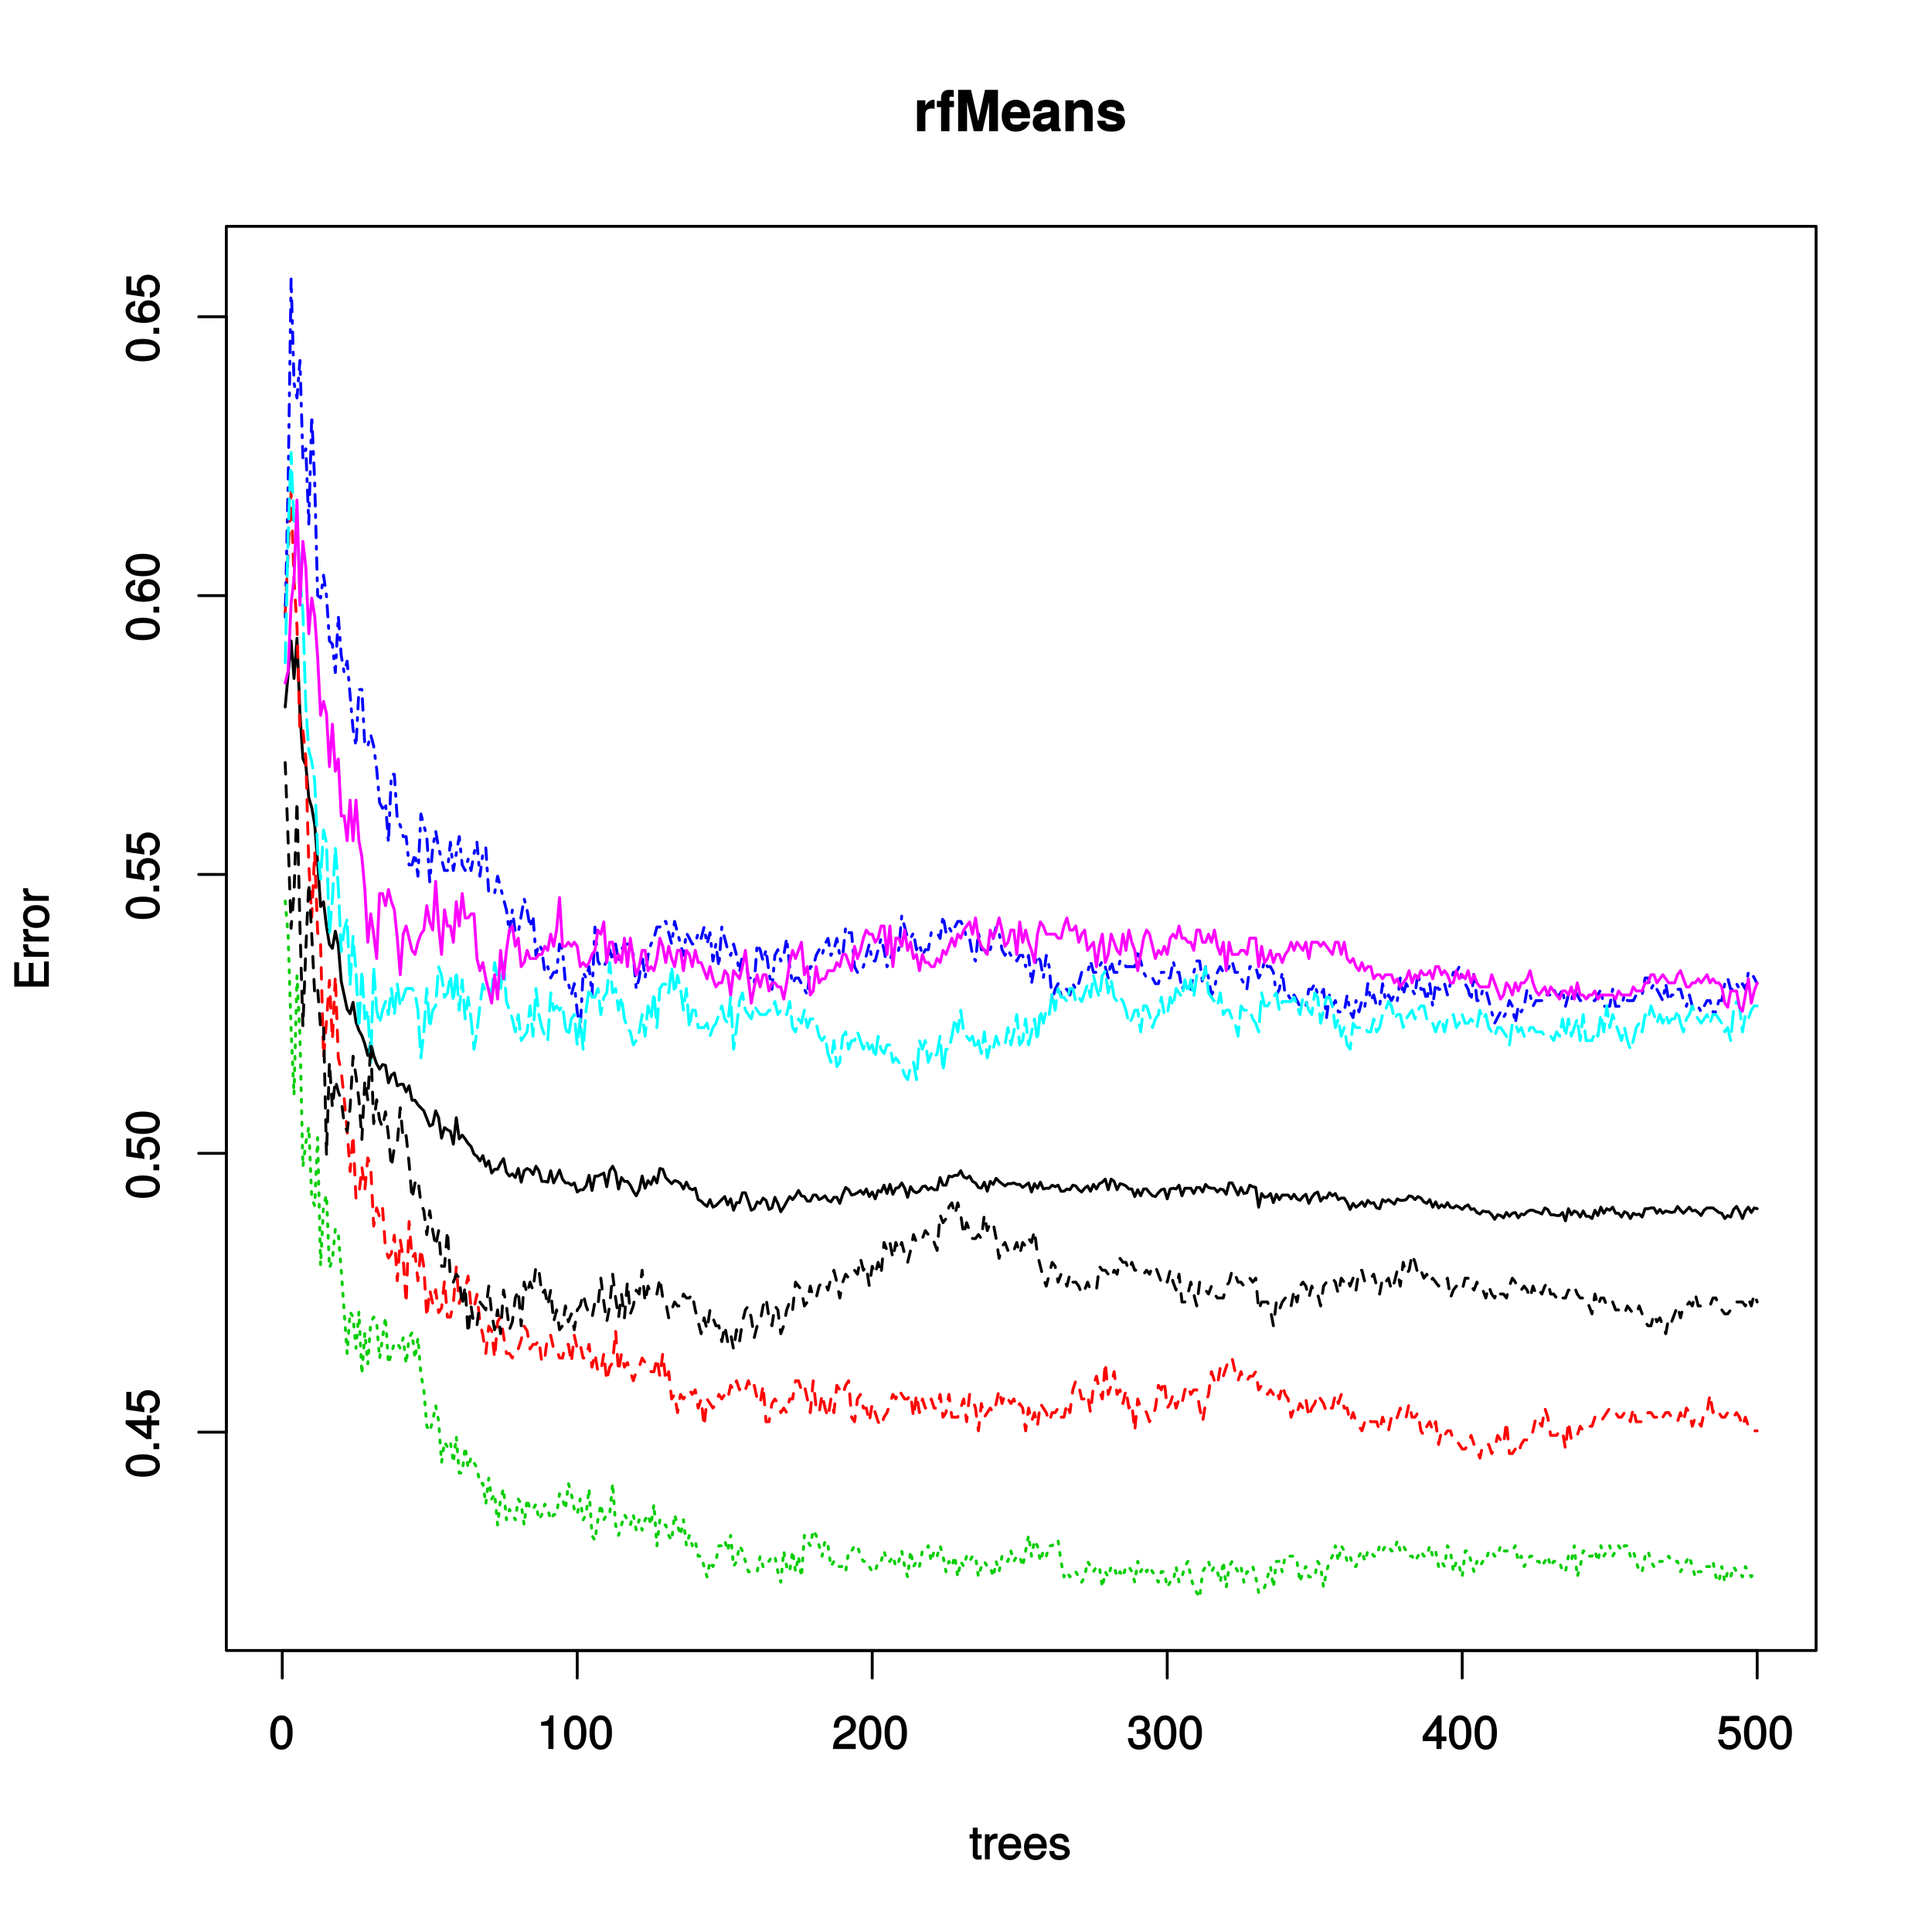<?xml version="1.0" encoding="UTF-8"?>
<svg xmlns="http://www.w3.org/2000/svg" xmlns:xlink="http://www.w3.org/1999/xlink" width="504pt" height="504pt" viewBox="0 0 504 504" version="1.1">
<defs>
<g>
<symbol overflow="visible" id="glyph0-0">
<path style="stroke:none;" d=""/>
</symbol>
<symbol overflow="visible" id="glyph0-1">
<path style="stroke:none;" d="M 6.219 -4.219 C 6.219 -7.172 5.141 -8.766 3.297 -8.766 C 1.469 -8.766 0.375 -7.156 0.375 -4.297 C 0.375 -1.422 1.469 0.188 3.297 0.188 C 5.094 0.188 6.219 -1.422 6.219 -4.219 Z M 4.859 -4.312 C 4.859 -1.906 4.453 -0.953 3.281 -0.953 C 2.156 -0.953 1.734 -1.953 1.734 -4.281 C 1.734 -6.609 2.156 -7.578 3.297 -7.578 C 4.438 -7.578 4.859 -6.594 4.859 -4.312 Z M 4.859 -4.312 "/>
</symbol>
<symbol overflow="visible" id="glyph0-2">
<path style="stroke:none;" d="M 4.297 -0.125 L 4.297 -8.766 L 3.359 -8.766 C 2.953 -7.328 2.859 -7.281 1.078 -7.062 L 1.078 -6.062 L 2.969 -6.062 L 2.969 0 L 4.297 0 Z M 4.297 -0.125 "/>
</symbol>
<symbol overflow="visible" id="glyph0-3">
<path style="stroke:none;" d="M 6.266 -6.141 C 6.266 -7.578 5.016 -8.766 3.406 -8.766 C 1.672 -8.766 0.516 -7.75 0.453 -5.562 L 1.781 -5.562 C 1.875 -7.109 2.328 -7.578 3.375 -7.578 C 4.328 -7.578 4.906 -7.031 4.906 -6.125 C 4.906 -5.453 4.547 -4.969 3.797 -4.531 L 2.688 -3.906 C 0.906 -2.906 0.359 -2 0.25 0 L 6.203 0 L 6.203 -1.312 L 1.75 -1.312 C 1.844 -1.875 2.188 -2.219 3.234 -2.828 L 4.422 -3.484 C 5.609 -4.109 6.266 -5.094 6.266 -6.141 Z M 6.266 -6.141 "/>
</symbol>
<symbol overflow="visible" id="glyph0-4">
<path style="stroke:none;" d="M 6.203 -2.609 C 6.203 -3.641 5.656 -4.375 4.625 -4.719 L 4.625 -4.453 C 5.422 -4.766 5.953 -5.453 5.953 -6.297 C 5.953 -7.766 4.844 -8.766 3.234 -8.766 C 1.516 -8.766 0.453 -7.703 0.422 -5.766 L 1.75 -5.766 C 1.781 -7.156 2.156 -7.578 3.234 -7.578 C 4.172 -7.578 4.594 -7.156 4.594 -6.266 C 4.594 -5.359 4.344 -5.109 2.516 -5.109 L 2.516 -3.953 L 3.234 -3.953 C 4.391 -3.953 4.844 -3.547 4.844 -2.594 C 4.844 -1.531 4.328 -1.016 3.234 -1.016 C 2.078 -1.016 1.641 -1.469 1.562 -2.828 L 0.234 -2.828 C 0.375 -0.797 1.453 0.188 3.188 0.188 C 4.938 0.188 6.203 -1 6.203 -2.609 Z M 6.203 -2.609 "/>
</symbol>
<symbol overflow="visible" id="glyph0-5">
<path style="stroke:none;" d="M 6.375 -2.172 L 6.375 -3.25 L 5.109 -3.25 L 5.109 -8.766 L 4.125 -8.766 L 0.188 -3.328 L 0.188 -2.047 L 3.781 -2.047 L 3.781 0 L 5.109 0 L 5.109 -2.047 L 6.375 -2.047 Z M 3.922 -3.25 L 1.516 -3.25 L 4.016 -6.75 L 3.781 -6.844 L 3.781 -3.25 Z M 3.922 -3.25 "/>
</symbol>
<symbol overflow="visible" id="glyph0-6">
<path style="stroke:none;" d="M 6.281 -2.953 C 6.281 -4.625 5.047 -5.875 3.406 -5.875 C 2.812 -5.875 2.219 -5.672 2.016 -5.516 L 2.281 -7.281 L 5.844 -7.281 L 5.844 -8.594 L 1.203 -8.594 L 0.516 -3.875 L 1.719 -3.875 C 2.25 -4.5 2.562 -4.672 3.219 -4.672 C 4.359 -4.672 4.938 -4.062 4.938 -2.812 C 4.938 -1.578 4.375 -1.016 3.219 -1.016 C 2.297 -1.016 1.859 -1.359 1.578 -2.453 L 0.25 -2.453 C 0.625 -0.625 1.734 0.188 3.234 0.188 C 4.953 0.188 6.281 -1.156 6.281 -2.953 Z M 6.281 -2.953 "/>
</symbol>
<symbol overflow="visible" id="glyph0-7">
<path style="stroke:none;" d="M 3.188 -0.125 L 3.188 -1.156 C 2.922 -1.062 2.766 -1.062 2.562 -1.062 C 2.141 -1.062 2.141 -1.047 2.141 -1.484 L 2.141 -5.469 L 3.188 -5.469 L 3.188 -6.547 L 2.141 -6.547 L 2.141 -8.281 L 0.875 -8.281 L 0.875 -6.547 L 0.031 -6.547 L 0.031 -5.469 L 0.875 -5.469 L 0.875 -1.047 C 0.875 -0.406 1.453 0.078 2.234 0.078 C 2.469 0.078 2.719 0.062 3.188 -0.031 Z M 3.188 -0.125 "/>
</symbol>
<symbol overflow="visible" id="glyph0-8">
<path style="stroke:none;" d="M 3.984 -5.547 L 3.984 -6.688 C 3.688 -6.719 3.594 -6.734 3.469 -6.734 C 2.812 -6.734 2.219 -6.312 1.641 -5.375 L 1.891 -5.281 L 1.891 -6.547 L 0.703 -6.547 L 0.703 0 L 1.969 0 L 1.969 -3.391 C 1.969 -4.812 2.297 -5.391 3.984 -5.406 Z M 3.984 -5.547 "/>
</symbol>
<symbol overflow="visible" id="glyph0-9">
<path style="stroke:none;" d="M 6.281 -2.984 C 6.281 -3.906 6.219 -4.469 6.031 -4.938 C 5.625 -5.969 4.531 -6.734 3.359 -6.734 C 1.609 -6.734 0.344 -5.297 0.344 -3.234 C 0.344 -1.172 1.578 0.188 3.344 0.188 C 4.781 0.188 5.906 -0.766 6.188 -2.172 L 4.922 -2.172 C 4.594 -1.219 4.172 -1.016 3.375 -1.016 C 2.328 -1.016 1.688 -1.547 1.656 -2.859 L 6.281 -2.859 Z M 5.188 -3.781 C 5.188 -3.781 4.984 -3.922 4.984 -3.938 L 1.688 -3.938 C 1.766 -4.922 2.344 -5.547 3.344 -5.547 C 4.328 -5.547 4.938 -4.859 4.938 -3.875 Z M 5.188 -3.781 "/>
</symbol>
<symbol overflow="visible" id="glyph0-10">
<path style="stroke:none;" d="M 5.641 -1.891 C 5.641 -2.828 4.984 -3.438 3.734 -3.734 L 2.766 -3.953 C 1.953 -4.156 1.734 -4.281 1.734 -4.734 C 1.734 -5.297 2.125 -5.547 2.938 -5.547 C 3.75 -5.547 4.031 -5.328 4.062 -4.531 L 5.391 -4.531 C 5.375 -5.906 4.422 -6.734 2.969 -6.734 C 1.516 -6.734 0.422 -5.844 0.422 -4.688 C 0.422 -3.703 1.062 -3.094 2.562 -2.734 L 3.484 -2.516 C 4.188 -2.344 4.312 -2.266 4.312 -1.812 C 4.312 -1.219 3.875 -1.016 3 -1.016 C 2.094 -1.016 1.734 -1.094 1.578 -2.188 L 0.266 -2.188 C 0.312 -0.594 1.266 0.188 2.922 0.188 C 4.5 0.188 5.641 -0.688 5.641 -1.891 Z M 5.641 -1.891 "/>
</symbol>
<symbol overflow="visible" id="glyph1-0">
<path style="stroke:none;" d=""/>
</symbol>
<symbol overflow="visible" id="glyph1-1">
<path style="stroke:none;" d="M -4.219 -6.219 C -7.172 -6.219 -8.766 -5.141 -8.766 -3.297 C -8.766 -1.469 -7.156 -0.375 -4.297 -0.375 C -1.422 -0.375 0.188 -1.469 0.188 -3.297 C 0.188 -5.094 -1.422 -6.219 -4.219 -6.219 Z M -4.312 -4.859 C -1.906 -4.859 -0.953 -4.453 -0.953 -3.281 C -0.953 -2.156 -1.953 -1.734 -4.281 -1.734 C -6.609 -1.734 -7.578 -2.156 -7.578 -3.297 C -7.578 -4.438 -6.594 -4.859 -4.312 -4.859 Z M -4.312 -4.859 "/>
</symbol>
<symbol overflow="visible" id="glyph1-2">
<path style="stroke:none;" d="M -0.125 -2.422 L -1.516 -2.422 L -1.516 -0.906 L 0 -0.906 L 0 -2.422 Z M -0.125 -2.422 "/>
</symbol>
<symbol overflow="visible" id="glyph1-3">
<path style="stroke:none;" d="M -2.172 -6.375 L -3.25 -6.375 L -3.25 -5.109 L -8.766 -5.109 L -8.766 -4.125 L -3.328 -0.188 L -2.047 -0.188 L -2.047 -3.781 L 0 -3.781 L 0 -5.109 L -2.047 -5.109 L -2.047 -6.375 Z M -3.25 -3.922 L -3.25 -1.516 L -6.75 -4.016 L -6.844 -3.781 L -3.25 -3.781 Z M -3.25 -3.922 "/>
</symbol>
<symbol overflow="visible" id="glyph1-4">
<path style="stroke:none;" d="M -2.953 -6.281 C -4.625 -6.281 -5.875 -5.047 -5.875 -3.406 C -5.875 -2.812 -5.672 -2.219 -5.516 -2.016 L -7.281 -2.281 L -7.281 -5.844 L -8.594 -5.844 L -8.594 -1.203 L -3.875 -0.516 L -3.875 -1.719 C -4.5 -2.25 -4.672 -2.562 -4.672 -3.219 C -4.672 -4.359 -4.062 -4.938 -2.812 -4.938 C -1.578 -4.938 -1.016 -4.375 -1.016 -3.219 C -1.016 -2.297 -1.359 -1.859 -2.453 -1.578 L -2.453 -0.25 C -0.625 -0.625 0.188 -1.734 0.188 -3.234 C 0.188 -4.953 -1.156 -6.281 -2.953 -6.281 Z M -2.953 -6.281 "/>
</symbol>
<symbol overflow="visible" id="glyph1-5">
<path style="stroke:none;" d="M -2.766 -6.281 C -4.359 -6.281 -5.562 -5.078 -5.562 -3.547 C -5.562 -2.719 -5.203 -1.938 -4.578 -1.484 L -4.469 -1.734 C -6.547 -1.734 -7.578 -2.281 -7.578 -3.484 C -7.578 -4.234 -7.234 -4.609 -6.281 -4.797 L -6.281 -6.125 C -7.812 -5.906 -8.766 -4.859 -8.766 -3.562 C -8.766 -1.578 -6.969 -0.375 -4.016 -0.375 C -1.359 -0.375 0.188 -1.422 0.188 -3.375 C 0.188 -4.984 -1.109 -6.281 -2.766 -6.281 Z M -2.688 -4.938 C -1.625 -4.938 -1.016 -4.359 -1.016 -3.391 C -1.016 -2.406 -1.656 -1.781 -2.75 -1.781 C -3.797 -1.781 -4.359 -2.375 -4.359 -3.422 C -4.359 -4.438 -3.828 -4.938 -2.688 -4.938 Z M -2.688 -4.938 "/>
</symbol>
<symbol overflow="visible" id="glyph1-6">
<path style="stroke:none;" d="M -0.125 -7.484 L -1.25 -7.484 L -1.25 -2.328 L -3.984 -2.328 L -3.984 -7.094 L -5.234 -7.094 L -5.234 -2.328 L -7.766 -2.328 L -7.766 -7.266 L -9.016 -7.266 L -9.016 -0.938 L 0 -0.938 L 0 -7.484 Z M -0.125 -7.484 "/>
</symbol>
<symbol overflow="visible" id="glyph1-7">
<path style="stroke:none;" d="M -5.547 -3.984 L -6.688 -3.984 C -6.719 -3.688 -6.734 -3.594 -6.734 -3.469 C -6.734 -2.812 -6.312 -2.219 -5.375 -1.641 L -5.281 -1.891 L -6.547 -1.891 L -6.547 -0.703 L 0 -0.703 L 0 -1.969 L -3.391 -1.969 C -4.812 -1.969 -5.391 -2.297 -5.406 -3.984 Z M -5.547 -3.984 "/>
</symbol>
<symbol overflow="visible" id="glyph1-8">
<path style="stroke:none;" d="M -3.234 -6.25 C -5.406 -6.25 -6.734 -5.078 -6.734 -3.266 C -6.734 -1.5 -5.391 -0.281 -3.281 -0.281 C -1.156 -0.281 0.188 -1.484 0.188 -3.281 C 0.188 -5.047 -1.156 -6.25 -3.234 -6.25 Z M -3.234 -4.938 C -1.766 -4.938 -1.016 -4.375 -1.016 -3.281 C -1.016 -2.156 -1.75 -1.609 -3.281 -1.609 C -4.781 -1.609 -5.547 -2.156 -5.547 -3.281 C -5.547 -4.406 -4.797 -4.938 -3.234 -4.938 Z M -3.234 -4.938 "/>
</symbol>
<symbol overflow="visible" id="glyph2-0">
<path style="stroke:none;" d=""/>
</symbol>
<symbol overflow="visible" id="glyph2-1">
<path style="stroke:none;" d="M 5.406 -5.984 L 5.406 -8.156 C 5.219 -8.188 5.141 -8.188 5.078 -8.188 C 4.156 -8.188 3.266 -7.375 2.844 -6.328 L 3 -6.375 L 3 -8.047 L 0.828 -8.047 L 0.828 0 L 3 0 L 3 -4.266 C 3 -5.453 3.516 -5.906 4.703 -5.906 C 4.906 -5.906 5.062 -5.891 5.406 -5.828 Z M 5.406 -5.984 "/>
</symbol>
<symbol overflow="visible" id="glyph2-2">
<path style="stroke:none;" d="M 4.578 -6.406 L 4.578 -7.891 L 3.391 -7.891 L 3.391 -8.516 C 3.391 -8.922 3.484 -8.984 3.859 -8.984 C 4.031 -8.984 4.266 -8.969 4.516 -8.938 L 4.516 -10.734 C 4.062 -10.766 3.562 -10.781 3.281 -10.781 C 1.938 -10.781 1.203 -10 1.203 -8.688 L 1.203 -7.891 L 0.109 -7.891 L 0.109 -6.281 L 1.203 -6.281 L 1.203 0 L 3.391 0 L 3.391 -6.281 L 4.578 -6.281 Z M 4.578 -6.406 "/>
</symbol>
<symbol overflow="visible" id="glyph2-3">
<path style="stroke:none;" d="M 11.25 -0.125 L 11.25 -10.781 L 7.875 -10.781 L 6 -2.219 L 6.156 -2.281 L 4.219 -10.781 L 0.859 -10.781 L 0.859 0 L 3.188 0 L 3.188 -8.312 L 3.031 -8.312 L 4.938 0 L 7.203 0 L 9.094 -8.312 L 8.938 -8.312 L 8.938 0 L 11.25 0 Z M 11.25 -0.125 "/>
</symbol>
<symbol overflow="visible" id="glyph2-4">
<path style="stroke:none;" d="M 7.641 -3.734 C 7.641 -6.406 6.203 -8.188 3.922 -8.188 C 1.688 -8.188 0.234 -6.531 0.234 -3.922 C 0.234 -1.422 1.672 0.125 3.875 0.125 C 5.625 0.125 7.109 -0.797 7.594 -2.469 L 5.453 -2.469 C 5.234 -1.703 4.688 -1.688 3.953 -1.688 C 3 -1.688 2.469 -1.969 2.406 -3.359 L 7.609 -3.359 Z M 5.453 -4.969 L 2.453 -4.969 C 2.562 -5.906 3 -6.375 3.891 -6.375 C 4.75 -6.375 5.266 -5.938 5.359 -4.969 Z M 5.453 -4.969 "/>
</symbol>
<symbol overflow="visible" id="glyph2-5">
<path style="stroke:none;" d="M 7.625 -0.125 L 7.625 -0.469 C 7.234 -0.812 7.156 -0.922 7.156 -1.328 L 7.156 -5.641 C 7.156 -7.234 6 -8.188 3.906 -8.188 C 1.797 -8.188 0.625 -7.094 0.484 -5.219 L 2.578 -5.219 C 2.688 -6.156 2.953 -6.281 3.953 -6.281 C 4.719 -6.281 5.031 -6.156 5.031 -5.641 C 5.031 -4.812 4.516 -5.047 3.5 -4.875 L 2.688 -4.719 C 1.156 -4.453 0.312 -3.641 0.312 -2.234 C 0.312 -0.719 1.469 0.125 2.766 0.125 C 3.625 0.125 4.469 -0.281 5.047 -0.875 C 5.047 -0.703 5.109 -0.266 5.328 0 L 7.625 0 Z M 5.031 -3.453 C 5.031 -2.297 4.531 -1.766 3.516 -1.766 C 2.844 -1.766 2.5 -1.891 2.5 -2.469 C 2.5 -3.047 2.734 -3.141 3.578 -3.297 L 4.266 -3.422 C 4.797 -3.531 4.922 -3.594 5.031 -3.641 Z M 5.031 -3.453 "/>
</symbol>
<symbol overflow="visible" id="glyph2-6">
<path style="stroke:none;" d="M 7.938 -0.125 L 7.938 -5.344 C 7.938 -7.062 6.922 -8.188 5.266 -8.188 C 4.203 -8.188 3.438 -7.75 3 -7.094 L 3 -8.047 L 0.828 -8.047 L 0.828 0 L 3 0 L 3 -4.797 C 3 -5.719 3.578 -6.188 4.547 -6.188 C 5.422 -6.188 5.766 -5.844 5.766 -4.922 L 5.766 0 L 7.938 0 Z M 7.938 -0.125 "/>
</symbol>
<symbol overflow="visible" id="glyph2-7">
<path style="stroke:none;" d="M 7.562 -2.438 L 7.562 -2.531 C 7.562 -3.422 6.984 -4.234 5.969 -4.531 L 3.422 -5.266 C 2.859 -5.438 2.781 -5.422 2.781 -5.734 C 2.781 -6.172 3.172 -6.328 3.875 -6.328 C 4.844 -6.328 5.234 -6.109 5.25 -5.266 L 7.344 -5.266 C 7.312 -7.047 5.984 -8.188 3.891 -8.188 C 1.922 -8.188 0.609 -7.047 0.609 -5.453 C 0.609 -4.5 0.953 -3.844 2.391 -3.406 L 4.797 -2.656 C 5.297 -2.5 5.391 -2.469 5.391 -2.25 C 5.391 -1.766 4.906 -1.734 3.969 -1.734 C 3.047 -1.734 2.641 -1.75 2.438 -2.734 L 0.328 -2.734 C 0.391 -0.891 1.734 0.125 4.094 0.125 C 6.281 0.125 7.562 -0.859 7.562 -2.438 Z M 7.562 -2.438 "/>
</symbol>
</g>
</defs>
<g id="surface16">
<rect x="0" y="0" width="504" height="504" style="fill:rgb(100%,100%,100%);fill-opacity:1;stroke:none;"/>
<path style="fill:none;stroke-width:0.75;stroke-linecap:round;stroke-linejoin:round;stroke:rgb(0%,0%,0%);stroke-opacity:1;stroke-miterlimit:10;" d="M 74.398 184.43 L 75.168 175.875 L 75.938 167.188 L 76.707 176.996 L 77.477 166.52 L 78.246 186.051 L 79.016 197.859 L 79.785 199.621 L 80.555 208.148 L 81.324 210.637 L 82.094 215.145 L 82.863 224.941 L 83.633 236.484 L 84.402 235.258 L 85.172 241.707 L 85.941 246.371 L 86.711 247.395 L 87.48 242.945 L 88.25 246.523 L 89.02 256.027 L 89.789 259.59 L 90.559 263.27 L 91.328 264.457 L 92.098 261.488 L 92.867 266.633 L 93.637 268.809 L 94.406 270.195 L 95.176 272.371 L 95.945 275.34 L 96.715 271.977 L 97.484 275.34 L 98.254 277.516 L 99.023 278.902 L 99.793 277.715 L 100.562 277.914 L 101.332 282.465 L 102.102 280.484 L 102.871 279.891 L 103.641 283.254 L 104.41 282.859 L 105.18 282.859 L 105.949 284.84 L 106.719 283.254 L 107.488 287.016 L 108.258 287.016 L 109.027 288.203 L 109.797 288.996 L 110.566 289.785 L 111.336 291.766 L 112.105 293.742 L 112.879 293.348 L 113.648 289.785 L 114.418 291.566 L 115.188 296.91 L 115.957 294.141 L 116.727 294.734 L 117.496 295.129 L 118.266 298.492 L 119.035 291.566 L 119.805 297.109 L 120.574 296.117 L 121.344 297.109 L 122.113 298.297 L 122.883 299.086 L 123.652 301.066 L 124.422 301.66 L 125.191 302.848 L 125.961 301.461 L 126.73 304.23 L 127.5 302.848 L 128.27 306.012 L 129.039 305.023 L 129.809 305.023 L 130.578 303.441 L 131.348 302.254 L 132.117 305.816 L 132.887 306.805 L 133.656 306.211 L 134.426 307.199 L 135.195 304.824 L 135.965 308.387 L 136.734 305.418 L 137.504 304.824 L 138.273 305.223 L 139.043 306.41 L 139.812 304.23 L 140.582 305.418 L 141.352 308.191 L 142.121 308.191 L 142.891 308.387 L 143.66 305.418 L 144.43 308.586 L 145.199 307.004 L 145.969 305.223 L 146.738 307.598 L 147.508 308.586 L 148.277 308.586 L 149.047 309.18 L 149.816 308.586 L 150.586 310.961 L 151.355 310.367 L 152.125 310.367 L 152.895 309.379 L 153.664 306.605 L 154.434 310.566 L 155.203 306.805 L 155.973 306.805 L 156.742 306.41 L 157.512 306.012 L 158.281 309.574 L 159.051 305.418 L 159.82 304.23 L 160.59 305.816 L 161.359 310.168 L 162.129 307.199 L 162.898 308.191 L 163.668 308.191 L 164.438 309.18 L 165.207 310.762 L 165.977 311.949 L 166.746 310.367 L 167.516 306.805 L 168.285 309.973 L 169.055 307.992 L 169.824 308.98 L 170.594 307.004 L 171.363 308.586 L 172.133 304.824 L 172.902 305.023 L 173.672 307.199 L 175.211 308.785 L 175.98 307.992 L 176.75 308.191 L 177.52 308.785 L 178.289 310.168 L 179.059 308.387 L 179.828 309.973 L 180.598 310.367 L 181.367 309.973 L 182.137 312.938 L 182.906 313.336 L 183.676 314.125 L 184.445 314.719 L 185.215 312.938 L 185.984 314.918 L 186.754 314.523 L 188.293 312.938 L 189.062 312.148 L 189.832 314.324 L 190.602 312.742 L 191.371 315.711 L 192.141 313.73 L 192.91 313.73 L 193.68 311.16 L 194.449 311.16 L 195.219 313.336 L 195.988 315.711 L 196.758 315.312 L 197.527 313.531 L 198.297 313.93 L 199.066 312.543 L 199.836 313.137 L 200.605 315.512 L 201.375 315.117 L 202.145 312.344 L 202.914 313.93 L 203.684 316.105 L 204.453 314.918 L 205.223 313.531 L 205.992 312.148 L 206.762 312.938 L 207.531 311.949 L 208.301 310.566 L 209.07 311.949 L 209.84 312.148 L 210.609 313.336 L 211.379 313.336 L 212.148 311.754 L 212.918 311.754 L 213.688 312.938 L 214.457 312.543 L 215.227 311.949 L 215.996 313.137 L 216.766 313.531 L 217.535 312.344 L 218.305 312.344 L 219.074 313.93 L 219.844 311.555 L 220.613 309.773 L 221.383 310.367 L 222.152 311.754 L 222.922 311.555 L 223.691 311.16 L 224.461 310.566 L 225.23 311.555 L 226 310.168 L 226.77 312.148 L 227.539 310.961 L 228.309 312.742 L 229.078 310.566 L 229.848 310.961 L 230.617 309.18 L 231.387 311.355 L 232.156 308.98 L 232.926 311.555 L 233.695 309.973 L 234.465 309.773 L 235.234 308.586 L 236.004 309.973 L 236.773 312.344 L 237.543 309.574 L 238.312 310.762 L 239.082 311.16 L 239.852 310.762 L 240.621 309.574 L 241.391 309.379 L 242.16 310.367 L 242.93 309.773 L 243.699 310.367 L 244.469 310.367 L 245.238 307.199 L 246.008 309.18 L 246.777 309.18 L 247.547 306.805 L 248.316 307.004 L 249.086 306.605 L 249.855 306.605 L 250.625 305.418 L 251.395 307.004 L 252.164 307.398 L 252.934 306.805 L 253.703 308.191 L 254.473 308.586 L 255.242 309.773 L 256.012 309.973 L 256.781 308.387 L 257.551 310.762 L 258.32 308.191 L 259.09 308.98 L 259.859 307.398 L 260.629 308.191 L 262.168 309.379 L 262.938 308.785 L 263.707 308.785 L 264.477 308.586 L 265.246 308.98 L 266.016 308.98 L 266.785 309.773 L 268.324 308.586 L 269.094 310.961 L 269.863 308.785 L 270.633 309.973 L 271.402 308.387 L 272.172 310.168 L 272.941 309.973 L 273.711 309.973 L 274.48 309.18 L 275.25 309.574 L 276.02 309.18 L 276.789 310.762 L 277.559 310.762 L 278.328 310.168 L 279.098 310.367 L 279.867 309.18 L 280.637 309.379 L 281.406 310.367 L 282.176 310.961 L 282.945 309.973 L 283.715 309.379 L 284.484 310.762 L 285.254 308.98 L 286.023 310.168 L 286.793 308.785 L 287.562 308.387 L 288.332 307.598 L 289.102 310.367 L 289.871 307.598 L 290.641 308.191 L 291.41 310.367 L 292.18 308.785 L 292.949 308.98 L 293.719 309.379 L 294.488 310.168 L 295.258 310.168 L 296.027 312.148 L 296.797 310.367 L 297.566 311.949 L 298.336 310.168 L 299.105 310.168 L 299.875 311.16 L 300.645 311.949 L 301.414 312.148 L 302.184 311.16 L 302.953 310.367 L 303.723 310.168 L 304.492 312.742 L 305.262 310.168 L 306.031 309.973 L 306.801 310.168 L 307.57 309.18 L 308.34 311.949 L 309.109 309.973 L 310.648 309.973 L 311.418 311.355 L 312.188 309.773 L 312.957 309.773 L 313.727 310.961 L 314.496 308.98 L 315.266 309.773 L 316.035 309.973 L 316.805 309.973 L 317.574 310.961 L 318.344 310.168 L 319.113 310.367 L 319.883 311.555 L 320.652 308.586 L 321.422 308.586 L 322.191 310.168 L 322.961 311.754 L 323.73 309.773 L 324.5 311.355 L 325.27 311.16 L 326.039 309.18 L 326.809 309.574 L 327.578 309.773 L 328.348 314.918 L 329.117 311.355 L 329.887 312.344 L 330.656 312.148 L 331.426 311.355 L 332.195 313.73 L 332.965 311.555 L 333.734 312.938 L 334.504 311.754 L 336.043 311.754 L 336.812 312.742 L 337.582 311.555 L 338.352 312.742 L 339.121 313.137 L 339.891 312.148 L 340.66 311.555 L 341.43 313.93 L 342.199 312.344 L 342.969 311.355 L 343.738 310.961 L 344.508 313.336 L 345.277 312.344 L 346.047 312.543 L 346.816 311.16 L 347.586 311.949 L 348.355 311.355 L 349.125 312.938 L 349.895 312.543 L 350.664 312.543 L 351.434 313.73 L 352.203 315.512 L 352.973 313.93 L 353.742 314.918 L 354.512 314.324 L 355.281 313.531 L 356.051 314.719 L 356.82 313.137 L 357.59 313.93 L 358.359 313.73 L 359.129 315.117 L 359.898 315.312 L 360.668 312.938 L 361.438 313.531 L 362.207 312.938 L 363.746 314.125 L 364.516 312.742 L 365.285 313.137 L 366.055 313.137 L 366.824 312.938 L 367.594 311.949 L 368.363 312.148 L 369.133 312.938 L 369.902 312.148 L 370.672 312.543 L 371.441 313.531 L 372.211 313.93 L 372.98 312.938 L 373.75 314.918 L 374.52 313.531 L 375.289 315.117 L 376.059 314.324 L 376.828 314.918 L 377.598 313.73 L 378.367 314.918 L 379.137 315.117 L 379.906 314.523 L 380.676 314.918 L 381.445 315.512 L 382.215 314.719 L 382.984 314.324 L 383.754 315.512 L 384.523 315.312 L 385.293 316.305 L 386.062 316.699 L 386.832 315.906 L 387.602 316.105 L 388.371 316.105 L 389.141 316.898 L 389.91 318.086 L 390.68 316.898 L 391.449 317.094 L 392.219 317.688 L 392.988 316.305 L 393.758 317.293 L 394.527 316.5 L 395.297 316.305 L 396.066 317.688 L 396.836 316.699 L 397.605 316.898 L 398.375 316.105 L 399.145 315.711 L 399.914 315.711 L 400.684 316.105 L 401.453 316.305 L 402.223 316.699 L 402.992 315.117 L 403.762 315.512 L 404.531 316.898 L 405.301 316.898 L 406.07 317.094 L 406.84 317.094 L 407.609 316.305 L 408.379 318.48 L 409.148 315.312 L 409.918 316.898 L 410.688 315.906 L 411.457 316.305 L 412.227 317.492 L 412.996 315.906 L 413.766 317.293 L 414.535 317.293 L 415.305 317.887 L 416.074 315.711 L 416.844 317.094 L 417.613 314.918 L 418.383 316.5 L 419.152 315.312 L 419.922 315.711 L 420.691 314.918 L 421.461 316.5 L 422.23 316.5 L 423 317.492 L 423.77 316.105 L 424.539 316.5 L 425.309 317.887 L 426.078 316.5 L 426.848 316.898 L 427.617 316.699 L 428.387 317.492 L 429.156 315.312 L 429.926 315.312 L 430.695 315.117 L 431.465 315.117 L 432.234 316.5 L 433.004 315.512 L 433.773 316.5 L 434.543 315.906 L 436.082 316.305 L 436.852 316.105 L 437.621 314.719 L 438.391 315.711 L 439.16 316.5 L 439.93 315.711 L 440.699 314.918 L 441.469 315.906 L 442.238 315.711 L 443.008 316.305 L 443.777 317.094 L 444.547 315.711 L 445.316 315.117 L 446.855 315.117 L 448.395 316.305 L 449.164 316.5 L 449.934 317.887 L 450.703 317.094 L 451.473 317.492 L 452.242 315.512 L 453.012 314.719 L 453.781 316.105 L 454.551 317.887 L 455.32 315.906 L 456.09 314.918 L 456.859 316.305 L 457.629 315.117 L 458.398 315.312 "/>
<path style="fill:none;stroke-width:0.75;stroke-linecap:round;stroke-linejoin:round;stroke:rgb(0%,0%,0%);stroke-opacity:1;stroke-miterlimit:10;" d="M 73.629 430.559 L 458.398 430.559 "/>
<path style="fill:none;stroke-width:0.75;stroke-linecap:round;stroke-linejoin:round;stroke:rgb(0%,0%,0%);stroke-opacity:1;stroke-miterlimit:10;" d="M 73.629 430.559 L 73.629 437.762 "/>
<path style="fill:none;stroke-width:0.75;stroke-linecap:round;stroke-linejoin:round;stroke:rgb(0%,0%,0%);stroke-opacity:1;stroke-miterlimit:10;" d="M 150.586 430.559 L 150.586 437.762 "/>
<path style="fill:none;stroke-width:0.75;stroke-linecap:round;stroke-linejoin:round;stroke:rgb(0%,0%,0%);stroke-opacity:1;stroke-miterlimit:10;" d="M 227.539 430.559 L 227.539 437.762 "/>
<path style="fill:none;stroke-width:0.75;stroke-linecap:round;stroke-linejoin:round;stroke:rgb(0%,0%,0%);stroke-opacity:1;stroke-miterlimit:10;" d="M 304.492 430.559 L 304.492 437.762 "/>
<path style="fill:none;stroke-width:0.75;stroke-linecap:round;stroke-linejoin:round;stroke:rgb(0%,0%,0%);stroke-opacity:1;stroke-miterlimit:10;" d="M 381.445 430.559 L 381.445 437.762 "/>
<path style="fill:none;stroke-width:0.75;stroke-linecap:round;stroke-linejoin:round;stroke:rgb(0%,0%,0%);stroke-opacity:1;stroke-miterlimit:10;" d="M 458.398 430.559 L 458.398 437.762 "/>
<g style="fill:rgb(0%,0%,0%);fill-opacity:1;">
  <use xlink:href="#glyph0-1" x="70.129" y="456.257"/>
</g>
<g style="fill:rgb(0%,0%,0%);fill-opacity:1;">
  <use xlink:href="#glyph0-2" x="140.086" y="456.257"/>
  <use xlink:href="#glyph0-1" x="146.758" y="456.257"/>
  <use xlink:href="#glyph0-1" x="153.43" y="456.257"/>
</g>
<g style="fill:rgb(0%,0%,0%);fill-opacity:1;">
  <use xlink:href="#glyph0-3" x="217.039" y="456.257"/>
  <use xlink:href="#glyph0-1" x="223.711" y="456.257"/>
  <use xlink:href="#glyph0-1" x="230.383" y="456.257"/>
</g>
<g style="fill:rgb(0%,0%,0%);fill-opacity:1;">
  <use xlink:href="#glyph0-4" x="293.992" y="456.257"/>
  <use xlink:href="#glyph0-1" x="300.664" y="456.257"/>
  <use xlink:href="#glyph0-1" x="307.336" y="456.257"/>
</g>
<g style="fill:rgb(0%,0%,0%);fill-opacity:1;">
  <use xlink:href="#glyph0-5" x="370.945" y="456.257"/>
  <use xlink:href="#glyph0-1" x="377.617" y="456.257"/>
  <use xlink:href="#glyph0-1" x="384.289" y="456.257"/>
</g>
<g style="fill:rgb(0%,0%,0%);fill-opacity:1;">
  <use xlink:href="#glyph0-6" x="447.898" y="456.257"/>
  <use xlink:href="#glyph0-1" x="454.57" y="456.257"/>
  <use xlink:href="#glyph0-1" x="461.242" y="456.257"/>
</g>
<path style="fill:none;stroke-width:0.75;stroke-linecap:round;stroke-linejoin:round;stroke:rgb(0%,0%,0%);stroke-opacity:1;stroke-miterlimit:10;" d="M 59.039 373.613 L 59.039 82.629 "/>
<path style="fill:none;stroke-width:0.75;stroke-linecap:round;stroke-linejoin:round;stroke:rgb(0%,0%,0%);stroke-opacity:1;stroke-miterlimit:10;" d="M 59.039 373.613 L 51.84 373.613 "/>
<path style="fill:none;stroke-width:0.75;stroke-linecap:round;stroke-linejoin:round;stroke:rgb(0%,0%,0%);stroke-opacity:1;stroke-miterlimit:10;" d="M 59.039 300.867 L 51.84 300.867 "/>
<path style="fill:none;stroke-width:0.75;stroke-linecap:round;stroke-linejoin:round;stroke:rgb(0%,0%,0%);stroke-opacity:1;stroke-miterlimit:10;" d="M 59.039 228.121 L 51.84 228.121 "/>
<path style="fill:none;stroke-width:0.75;stroke-linecap:round;stroke-linejoin:round;stroke:rgb(0%,0%,0%);stroke-opacity:1;stroke-miterlimit:10;" d="M 59.039 155.375 L 51.84 155.375 "/>
<path style="fill:none;stroke-width:0.75;stroke-linecap:round;stroke-linejoin:round;stroke:rgb(0%,0%,0%);stroke-opacity:1;stroke-miterlimit:10;" d="M 59.039 82.629 L 51.84 82.629 "/>
<g style="fill:rgb(0%,0%,0%);fill-opacity:1;">
  <use xlink:href="#glyph1-1" x="41.538" y="385.613"/>
  <use xlink:href="#glyph1-2" x="41.538" y="378.941"/>
  <use xlink:href="#glyph1-3" x="41.538" y="375.605"/>
  <use xlink:href="#glyph1-4" x="41.538" y="368.934"/>
</g>
<g style="fill:rgb(0%,0%,0%);fill-opacity:1;">
  <use xlink:href="#glyph1-1" x="41.538" y="312.867"/>
  <use xlink:href="#glyph1-2" x="41.538" y="306.195"/>
  <use xlink:href="#glyph1-4" x="41.538" y="302.859"/>
  <use xlink:href="#glyph1-1" x="41.538" y="296.188"/>
</g>
<g style="fill:rgb(0%,0%,0%);fill-opacity:1;">
  <use xlink:href="#glyph1-1" x="41.538" y="240.121"/>
  <use xlink:href="#glyph1-2" x="41.538" y="233.449"/>
  <use xlink:href="#glyph1-4" x="41.538" y="230.113"/>
  <use xlink:href="#glyph1-4" x="41.538" y="223.441"/>
</g>
<g style="fill:rgb(0%,0%,0%);fill-opacity:1;">
  <use xlink:href="#glyph1-1" x="41.538" y="167.375"/>
  <use xlink:href="#glyph1-2" x="41.538" y="160.703"/>
  <use xlink:href="#glyph1-5" x="41.538" y="157.367"/>
  <use xlink:href="#glyph1-1" x="41.538" y="150.695"/>
</g>
<g style="fill:rgb(0%,0%,0%);fill-opacity:1;">
  <use xlink:href="#glyph1-1" x="41.538" y="94.629"/>
  <use xlink:href="#glyph1-2" x="41.538" y="87.957"/>
  <use xlink:href="#glyph1-5" x="41.538" y="84.621"/>
  <use xlink:href="#glyph1-4" x="41.538" y="77.949"/>
</g>
<path style="fill:none;stroke-width:0.75;stroke-linecap:round;stroke-linejoin:round;stroke:rgb(0%,0%,0%);stroke-opacity:1;stroke-miterlimit:10;" d="M 59.039 430.559 L 473.762 430.559 L 473.762 59.039 L 59.039 59.039 L 59.039 430.559 "/>
<g style="fill:rgb(0%,0%,0%);fill-opacity:1;">
  <use xlink:href="#glyph2-1" x="238.398" y="34.219"/>
  <use xlink:href="#glyph2-2" x="244.291" y="34.219"/>
  <use xlink:href="#glyph2-3" x="249.088" y="34.219"/>
  <use xlink:href="#glyph2-4" x="261.088" y="34.219"/>
  <use xlink:href="#glyph2-5" x="269.098" y="34.219"/>
  <use xlink:href="#glyph2-6" x="277.107" y="34.219"/>
  <use xlink:href="#glyph2-7" x="285.909" y="34.219"/>
</g>
<g style="fill:rgb(0%,0%,0%);fill-opacity:1;">
  <use xlink:href="#glyph0-7" x="252.898" y="485.058"/>
  <use xlink:href="#glyph0-8" x="256.234" y="485.058"/>
  <use xlink:href="#glyph0-9" x="260.111" y="485.058"/>
  <use xlink:href="#glyph0-9" x="266.783" y="485.058"/>
  <use xlink:href="#glyph0-10" x="273.455" y="485.058"/>
</g>
<g style="fill:rgb(0%,0%,0%);fill-opacity:1;">
  <use xlink:href="#glyph1-6" x="12.737" y="258.301"/>
  <use xlink:href="#glyph1-7" x="12.737" y="250.297"/>
  <use xlink:href="#glyph1-7" x="12.737" y="246.301"/>
  <use xlink:href="#glyph1-8" x="12.737" y="242.364"/>
  <use xlink:href="#glyph1-7" x="12.737" y="235.692"/>
</g>
<path style="fill:none;stroke-width:0.75;stroke-linecap:round;stroke-linejoin:round;stroke:rgb(100%,0%,0%);stroke-opacity:1;stroke-dasharray:3,3;stroke-miterlimit:10;" d="M 74.398 159.965 L 75.168 144.199 L 75.938 128.277 L 76.707 151.43 L 77.477 163.387 L 78.246 191.148 L 79.016 190.383 L 79.785 197.816 L 80.555 225.406 L 81.324 239.301 L 82.094 222.289 L 82.863 243.266 L 83.633 246.277 L 84.402 275.945 L 85.172 266.453 L 85.941 255.773 L 86.711 271.199 L 87.48 254.586 L 88.25 275.945 L 89.02 279.508 L 89.789 286.629 L 90.559 294.934 L 91.328 305.613 L 92.098 296.121 L 92.867 312.734 L 93.637 311.547 L 94.406 304.43 L 95.176 310.363 L 95.945 302.055 L 96.715 304.43 L 97.484 319.855 L 98.254 315.109 L 99.023 317.48 L 99.793 315.109 L 100.562 325.789 L 101.332 328.164 L 102.102 326.977 L 102.871 322.23 L 103.641 334.098 L 104.41 323.414 L 105.18 328.164 L 105.949 340.031 L 106.719 318.668 L 107.488 328.164 L 108.258 326.977 L 109.027 334.098 L 109.797 325.789 L 110.566 330.535 L 111.336 343.59 L 112.105 336.469 L 112.879 340.031 L 113.648 336.469 L 114.418 342.402 L 115.188 341.215 L 115.957 334.098 L 116.727 343.59 L 117.496 343.59 L 118.266 340.031 L 119.035 330.535 L 119.805 340.031 L 120.574 337.656 L 121.344 336.469 L 122.113 332.91 L 122.883 341.215 L 123.652 341.215 L 124.422 337.656 L 125.191 344.777 L 125.961 348.336 L 126.73 353.082 L 127.5 345.965 L 128.27 347.148 L 129.039 354.27 L 129.809 344.777 L 130.578 343.59 L 132.117 353.082 L 132.887 353.082 L 133.656 354.27 L 134.426 351.898 L 135.195 351.898 L 135.965 349.523 L 136.734 345.965 L 137.504 347.148 L 138.273 351.898 L 139.043 350.711 L 139.812 350.711 L 140.582 349.523 L 141.352 355.457 L 142.121 354.27 L 142.891 348.336 L 143.66 348.336 L 144.43 351.898 L 145.199 351.898 L 145.969 354.27 L 146.738 354.27 L 147.508 350.711 L 148.277 350.711 L 149.047 355.457 L 149.816 348.336 L 150.586 351.898 L 151.355 350.711 L 152.125 354.27 L 152.895 354.27 L 153.664 350.711 L 154.434 356.645 L 155.203 353.082 L 155.973 357.832 L 156.742 357.832 L 157.512 353.082 L 158.281 360.203 L 159.051 356.645 L 159.82 355.457 L 160.59 347.148 L 161.359 357.832 L 162.129 353.082 L 162.898 356.645 L 163.668 355.457 L 164.438 357.832 L 165.207 360.203 L 165.977 357.832 L 166.746 356.645 L 167.516 354.27 L 169.824 357.832 L 170.594 357.832 L 171.363 354.27 L 172.133 359.016 L 172.902 353.082 L 173.672 360.203 L 174.441 357.832 L 175.211 364.949 L 175.98 363.766 L 176.75 368.512 L 177.52 363.766 L 178.289 364.949 L 179.059 363.766 L 179.828 362.578 L 180.598 363.766 L 181.367 362.578 L 182.137 367.324 L 182.906 364.949 L 183.676 372.07 L 184.445 364.949 L 185.984 367.324 L 186.754 366.137 L 187.523 363.766 L 188.293 364.949 L 189.062 363.766 L 189.832 364.949 L 190.602 361.391 L 191.371 362.578 L 192.141 360.203 L 192.91 362.578 L 193.68 361.391 L 194.449 362.578 L 195.219 360.203 L 195.988 362.578 L 196.758 361.391 L 197.527 364.949 L 198.297 366.137 L 199.066 361.391 L 199.836 370.883 L 200.605 370.883 L 201.375 366.137 L 202.145 364.949 L 202.914 366.137 L 203.684 368.512 L 204.453 367.324 L 205.223 368.512 L 205.992 364.949 L 206.762 364.949 L 207.531 360.203 L 208.301 360.203 L 209.07 362.578 L 209.84 361.391 L 210.609 364.949 L 211.379 368.512 L 212.148 360.203 L 212.918 367.324 L 213.688 368.512 L 214.457 363.766 L 215.227 367.324 L 215.996 369.699 L 216.766 364.949 L 217.535 368.512 L 218.305 361.391 L 219.844 363.766 L 220.613 361.391 L 221.383 360.203 L 222.152 369.699 L 222.922 370.883 L 223.691 364.949 L 224.461 363.766 L 225.23 367.324 L 226 367.324 L 226.77 370.883 L 227.539 366.137 L 228.309 368.512 L 229.078 370.883 L 229.848 372.07 L 230.617 369.699 L 231.387 368.512 L 232.156 366.137 L 232.926 363.766 L 233.695 364.949 L 234.465 362.578 L 235.234 363.766 L 236.004 364.949 L 236.773 364.949 L 237.543 363.766 L 238.312 369.699 L 239.082 363.766 L 239.852 368.512 L 240.621 364.949 L 241.391 367.324 L 242.16 367.324 L 242.93 364.949 L 243.699 367.324 L 244.469 367.324 L 245.238 363.766 L 246.008 369.699 L 246.777 368.512 L 247.547 363.766 L 248.316 369.699 L 249.855 369.699 L 251.395 364.949 L 252.164 370.883 L 252.934 363.766 L 253.703 364.949 L 254.473 367.324 L 255.242 373.258 L 256.012 366.137 L 256.781 369.699 L 258.32 367.324 L 259.09 368.512 L 259.859 366.137 L 260.629 362.578 L 261.398 366.137 L 262.168 363.766 L 262.938 364.949 L 263.707 366.137 L 264.477 364.949 L 265.246 367.324 L 266.016 366.137 L 266.785 367.324 L 267.555 373.258 L 268.324 367.324 L 269.094 370.883 L 269.863 368.512 L 270.633 372.07 L 271.402 366.137 L 272.941 368.512 L 273.711 370.883 L 274.48 368.512 L 275.25 368.512 L 276.02 367.324 L 276.789 369.699 L 277.559 369.699 L 278.328 366.137 L 279.098 368.512 L 279.867 362.578 L 280.637 360.203 L 281.406 361.391 L 282.176 364.949 L 282.945 364.949 L 283.715 363.766 L 284.484 368.512 L 285.254 361.391 L 286.023 359.016 L 286.793 362.578 L 287.562 364.949 L 288.332 355.457 L 289.102 363.766 L 289.871 361.391 L 290.641 357.832 L 291.41 363.766 L 292.18 362.578 L 292.949 366.137 L 293.719 362.578 L 294.488 367.324 L 295.258 366.137 L 296.027 373.258 L 296.797 364.949 L 297.566 367.324 L 298.336 367.324 L 299.105 368.512 L 299.875 370.883 L 300.645 369.699 L 301.414 367.324 L 302.184 361.391 L 302.953 362.578 L 303.723 360.203 L 304.492 367.324 L 305.262 366.137 L 306.031 363.766 L 306.801 367.324 L 307.57 364.949 L 308.34 366.137 L 309.109 362.578 L 309.879 361.391 L 310.648 363.766 L 311.418 362.578 L 312.188 362.578 L 312.957 367.324 L 313.727 370.883 L 314.496 366.137 L 315.266 363.766 L 316.035 357.832 L 316.805 360.203 L 317.574 361.391 L 318.344 356.645 L 319.113 359.016 L 319.883 356.645 L 320.652 354.27 L 321.422 354.27 L 322.191 357.832 L 322.961 360.203 L 323.73 357.832 L 324.5 360.203 L 325.27 360.203 L 326.039 359.016 L 326.809 359.016 L 327.578 357.832 L 328.348 362.578 L 329.117 361.391 L 330.656 363.766 L 331.426 362.578 L 332.195 363.766 L 332.965 362.578 L 333.734 364.949 L 334.504 361.391 L 335.273 363.766 L 336.043 364.949 L 336.812 369.699 L 337.582 367.324 L 338.352 368.512 L 339.121 366.137 L 339.891 367.324 L 340.66 364.949 L 341.43 369.699 L 342.199 367.324 L 342.969 366.137 L 343.738 363.766 L 344.508 364.949 L 345.277 366.137 L 346.047 368.512 L 346.816 367.324 L 347.586 367.324 L 348.355 363.766 L 349.125 366.137 L 349.895 363.766 L 350.664 367.324 L 351.434 367.324 L 352.203 370.883 L 352.973 368.512 L 353.742 370.883 L 355.281 373.258 L 356.051 370.883 L 356.82 369.699 L 357.59 370.883 L 359.129 370.883 L 359.898 373.258 L 360.668 369.699 L 361.438 372.07 L 362.207 373.258 L 362.977 369.699 L 363.746 370.883 L 364.516 369.699 L 365.285 367.324 L 366.055 369.699 L 366.824 369.699 L 367.594 366.137 L 368.363 369.699 L 369.133 369.699 L 369.902 368.512 L 370.672 373.258 L 371.441 374.445 L 372.211 372.07 L 372.98 370.883 L 373.75 373.258 L 374.52 370.883 L 375.289 376.816 L 376.059 373.258 L 376.828 374.445 L 377.598 373.258 L 378.367 373.258 L 379.137 375.633 L 379.906 375.633 L 380.676 376.816 L 381.445 378.004 L 382.215 378.004 L 382.984 376.816 L 383.754 374.445 L 384.523 376.816 L 385.293 378.004 L 386.062 380.379 L 386.832 376.816 L 388.371 376.816 L 389.141 379.191 L 389.91 378.004 L 390.68 374.445 L 391.449 375.633 L 392.219 376.816 L 392.988 370.883 L 393.758 379.191 L 394.527 379.191 L 395.297 378.004 L 396.066 379.191 L 396.836 376.816 L 397.605 375.633 L 399.145 375.633 L 399.914 373.258 L 400.684 369.699 L 401.453 370.883 L 402.223 372.07 L 402.992 367.324 L 403.762 369.699 L 404.531 374.445 L 406.07 374.445 L 406.84 373.258 L 407.609 373.258 L 408.379 378.004 L 409.148 370.883 L 409.918 375.633 L 410.688 375.633 L 411.457 374.445 L 412.227 372.07 L 412.996 373.258 L 413.766 373.258 L 414.535 372.07 L 415.305 372.07 L 416.074 369.699 L 416.844 369.699 L 417.613 370.883 L 418.383 369.699 L 419.922 367.324 L 420.691 367.324 L 422.23 369.699 L 423 369.699 L 423.77 368.512 L 424.539 368.512 L 425.309 370.883 L 426.078 367.324 L 426.848 370.883 L 428.387 370.883 L 429.156 369.699 L 429.926 368.512 L 430.695 368.512 L 431.465 369.699 L 432.234 369.699 L 433.004 368.512 L 433.773 369.699 L 434.543 368.512 L 435.312 368.512 L 436.082 369.699 L 436.852 370.883 L 437.621 370.883 L 438.391 368.512 L 439.16 370.883 L 439.93 367.324 L 440.699 368.512 L 441.469 372.07 L 442.238 369.699 L 443.008 370.883 L 443.777 372.07 L 444.547 368.512 L 445.316 368.512 L 446.086 363.766 L 446.855 368.512 L 447.625 367.324 L 449.164 369.699 L 449.934 369.699 L 450.703 368.512 L 451.473 369.699 L 452.242 369.699 L 453.012 368.512 L 453.781 369.699 L 454.551 372.07 L 455.32 369.699 L 456.09 372.07 L 456.859 372.07 L 457.629 373.258 L 458.398 373.258 "/>
<path style="fill:none;stroke-width:0.75;stroke-linecap:round;stroke-linejoin:round;stroke:rgb(0%,80.392%,0%);stroke-opacity:1;stroke-dasharray:0.75,2.25;stroke-miterlimit:10;" d="M 74.398 235.066 L 75.168 244.07 L 75.938 268.695 L 76.707 285.664 L 77.477 254.562 L 78.246 270.109 L 79.016 304.383 L 79.785 298.102 L 80.555 293.992 L 81.324 312.5 L 82.094 314.543 L 82.863 296.781 L 83.633 330.129 L 84.402 314.465 L 85.172 311.746 L 85.941 330.781 L 86.711 328.715 L 87.48 320.566 L 88.25 321.883 L 89.02 331.375 L 90.559 353.07 L 91.328 342.223 L 92.098 343.578 L 92.867 351.715 L 93.637 342.223 L 94.406 358.496 L 95.176 347.648 L 95.945 355.781 L 96.715 344.938 L 97.484 343.578 L 98.254 344.938 L 99.023 354.426 L 99.793 349.004 L 100.562 343.578 L 101.332 355.781 L 102.871 350.359 L 103.641 350.359 L 104.41 351.715 L 105.18 349.004 L 105.949 355.781 L 106.719 349.004 L 107.488 347.648 L 108.258 354.426 L 109.027 349.004 L 109.797 358.496 L 110.566 362.562 L 111.336 372.055 L 112.105 373.41 L 112.879 370.699 L 113.648 366.629 L 114.418 370.699 L 115.188 381.547 L 115.957 376.121 L 116.727 377.477 L 117.496 376.121 L 118.266 381.547 L 119.035 374.766 L 119.805 384.258 L 120.574 384.258 L 121.344 377.477 L 122.113 382.902 L 122.883 380.191 L 124.422 382.902 L 125.191 386.969 L 125.961 386.969 L 126.73 392.395 L 127.5 385.613 L 128.27 391.039 L 129.039 389.68 L 129.809 397.816 L 130.578 391.039 L 131.348 388.324 L 132.117 396.461 L 132.887 393.75 L 134.426 396.461 L 135.195 391.039 L 135.965 392.395 L 136.734 397.816 L 137.504 391.039 L 138.273 393.75 L 139.043 393.75 L 139.812 392.395 L 140.582 396.461 L 141.352 395.105 L 142.121 392.395 L 142.891 393.75 L 143.66 396.461 L 144.43 395.105 L 145.199 395.105 L 145.969 389.68 L 146.738 391.039 L 147.508 393.75 L 148.277 386.969 L 149.047 389.68 L 149.816 393.75 L 150.586 395.105 L 151.355 391.039 L 152.125 396.461 L 152.895 395.105 L 153.664 388.324 L 154.434 400.527 L 155.203 401.883 L 155.973 396.461 L 156.742 392.395 L 157.512 396.461 L 158.281 395.105 L 159.051 395.105 L 159.82 386.969 L 160.59 397.816 L 161.359 400.527 L 162.898 395.105 L 164.438 397.816 L 165.207 395.105 L 165.977 399.172 L 166.746 396.461 L 167.516 399.172 L 168.285 396.461 L 169.055 395.105 L 169.824 397.816 L 170.594 392.395 L 171.363 403.242 L 172.133 396.461 L 172.902 397.816 L 173.672 397.816 L 174.441 400.527 L 175.211 401.883 L 175.98 395.105 L 177.52 400.527 L 178.289 396.461 L 179.059 403.242 L 179.828 400.527 L 180.598 403.242 L 181.367 401.883 L 182.137 405.953 L 182.906 405.953 L 184.445 411.375 L 185.215 407.309 L 185.984 408.664 L 186.754 407.309 L 187.523 403.242 L 188.293 403.242 L 189.062 401.883 L 189.832 404.598 L 190.602 400.527 L 191.371 408.664 L 192.141 407.309 L 192.91 403.242 L 193.68 404.598 L 195.219 410.02 L 197.527 410.02 L 198.297 405.953 L 199.066 408.664 L 199.836 407.309 L 200.605 407.309 L 201.375 405.953 L 202.145 405.953 L 202.914 410.02 L 203.684 412.73 L 204.453 404.598 L 205.223 408.664 L 205.992 410.02 L 206.762 404.598 L 207.531 410.02 L 208.301 405.953 L 209.07 411.375 L 209.84 400.527 L 210.609 401.883 L 211.379 403.242 L 212.148 399.172 L 212.918 400.527 L 213.688 403.242 L 214.457 405.953 L 215.227 401.883 L 215.996 403.242 L 216.766 408.664 L 217.535 407.309 L 218.305 408.664 L 219.844 408.664 L 220.613 410.02 L 221.383 404.598 L 222.152 404.598 L 222.922 403.242 L 223.691 403.242 L 224.461 405.953 L 225.23 407.309 L 226 407.309 L 227.539 410.02 L 228.309 410.02 L 229.078 407.309 L 229.848 407.309 L 230.617 404.598 L 231.387 407.309 L 232.156 407.309 L 232.926 405.953 L 233.695 408.664 L 234.465 407.309 L 235.234 404.598 L 236.004 408.664 L 236.773 411.375 L 237.543 404.598 L 238.312 408.664 L 239.082 407.309 L 239.852 408.664 L 240.621 404.598 L 241.391 404.598 L 242.16 403.242 L 242.93 407.309 L 243.699 404.598 L 244.469 405.953 L 245.238 403.242 L 246.008 405.953 L 246.777 410.02 L 247.547 407.309 L 248.316 408.664 L 249.086 405.953 L 249.855 411.375 L 250.625 407.309 L 251.395 408.664 L 252.164 405.953 L 252.934 407.309 L 253.703 405.953 L 254.473 405.953 L 255.242 411.375 L 256.012 408.664 L 256.781 407.309 L 257.551 408.664 L 258.32 408.664 L 259.09 411.375 L 259.859 407.309 L 260.629 410.02 L 261.398 405.953 L 262.168 407.309 L 262.938 407.309 L 263.707 404.598 L 264.477 407.309 L 265.246 405.953 L 266.016 405.953 L 266.785 408.664 L 267.555 404.598 L 268.324 400.527 L 269.094 405.953 L 269.863 401.883 L 270.633 403.242 L 271.402 407.309 L 272.172 404.598 L 272.941 405.953 L 273.711 403.242 L 274.48 403.242 L 275.25 401.883 L 276.02 401.883 L 276.789 407.309 L 277.559 411.375 L 278.328 410.02 L 279.098 411.375 L 279.867 410.02 L 280.637 410.02 L 282.176 412.73 L 282.945 411.375 L 283.715 407.309 L 285.254 410.02 L 286.023 408.664 L 286.793 408.664 L 287.562 414.09 L 288.332 410.02 L 289.102 411.375 L 289.871 408.664 L 290.641 408.664 L 291.41 411.375 L 292.18 410.02 L 292.949 411.375 L 293.719 408.664 L 294.488 408.664 L 295.258 410.02 L 296.027 412.73 L 296.797 407.309 L 297.566 410.02 L 298.336 408.664 L 299.105 410.02 L 299.875 408.664 L 302.184 412.73 L 302.953 410.02 L 303.723 410.02 L 304.492 414.09 L 305.262 412.73 L 306.031 412.73 L 306.801 408.664 L 307.57 412.73 L 308.34 411.375 L 309.109 408.664 L 309.879 407.309 L 310.648 411.375 L 311.418 414.09 L 312.957 416.801 L 313.727 410.02 L 315.266 407.309 L 316.035 410.02 L 316.805 408.664 L 317.574 410.02 L 318.344 412.73 L 319.113 407.309 L 319.883 414.09 L 320.652 408.664 L 321.422 407.309 L 322.961 410.02 L 323.73 408.664 L 324.5 412.73 L 325.27 410.02 L 326.039 410.02 L 326.809 408.664 L 327.578 411.375 L 328.348 415.445 L 329.117 415.445 L 329.887 414.09 L 330.656 411.375 L 331.426 408.664 L 332.195 414.09 L 332.965 407.309 L 333.734 407.309 L 334.504 410.02 L 335.273 405.953 L 337.582 405.953 L 338.352 407.309 L 339.121 412.73 L 339.891 410.02 L 340.66 408.664 L 341.43 411.375 L 342.969 411.375 L 343.738 407.309 L 344.508 408.664 L 345.277 414.09 L 346.047 410.02 L 346.816 407.309 L 347.586 405.953 L 348.355 403.242 L 349.125 407.309 L 349.895 403.242 L 350.664 404.598 L 351.434 407.309 L 352.203 405.953 L 352.973 408.664 L 353.742 408.664 L 354.512 405.953 L 355.281 404.598 L 356.051 407.309 L 356.82 404.598 L 357.59 404.598 L 358.359 405.953 L 359.129 405.953 L 359.898 403.242 L 360.668 404.598 L 361.438 403.242 L 362.207 403.242 L 362.977 404.598 L 363.746 404.598 L 364.516 401.883 L 365.285 404.598 L 366.055 403.242 L 367.594 405.953 L 368.363 405.953 L 369.133 407.309 L 370.672 404.598 L 371.441 405.953 L 372.211 405.953 L 372.98 403.242 L 373.75 405.953 L 374.52 404.598 L 375.289 408.664 L 376.059 407.309 L 376.828 408.664 L 377.598 403.242 L 378.367 404.598 L 379.137 410.02 L 379.906 407.309 L 380.676 408.664 L 381.445 411.375 L 382.215 404.598 L 382.984 404.598 L 384.523 410.02 L 385.293 407.309 L 386.062 408.664 L 386.832 407.309 L 387.602 407.309 L 388.371 404.598 L 389.141 404.598 L 389.91 405.953 L 390.68 405.953 L 391.449 403.242 L 392.219 404.598 L 394.527 404.598 L 395.297 403.242 L 396.066 407.309 L 396.836 405.953 L 397.605 408.664 L 399.145 405.953 L 399.914 405.953 L 400.684 407.309 L 401.453 407.309 L 402.223 408.664 L 403.762 405.953 L 404.531 408.664 L 405.301 407.309 L 406.84 407.309 L 407.609 410.02 L 408.379 410.02 L 409.148 405.953 L 409.918 407.309 L 410.688 403.242 L 411.457 411.375 L 412.227 408.664 L 412.996 404.598 L 413.766 404.598 L 414.535 405.953 L 415.305 405.953 L 416.074 404.598 L 416.844 407.309 L 417.613 403.242 L 418.383 405.953 L 419.922 403.242 L 420.691 405.953 L 422.23 403.242 L 423 404.598 L 423.77 403.242 L 424.539 403.242 L 425.309 405.953 L 426.078 404.598 L 427.617 410.02 L 428.387 410.02 L 429.156 405.953 L 429.926 404.598 L 430.695 407.309 L 431.465 408.664 L 432.234 408.664 L 433.004 407.309 L 434.543 407.309 L 435.312 405.953 L 436.082 407.309 L 437.621 407.309 L 438.391 410.02 L 440.699 405.953 L 442.238 411.375 L 443.008 410.02 L 443.777 410.02 L 444.547 408.664 L 446.086 408.664 L 446.855 407.309 L 447.625 411.375 L 448.395 412.73 L 449.164 408.664 L 449.934 412.73 L 450.703 410.02 L 451.473 411.375 L 452.242 408.664 L 453.012 410.02 L 453.781 410.02 L 454.551 411.375 L 455.32 408.664 L 456.859 411.375 L 457.629 410.02 L 458.398 410.02 "/>
<path style="fill:none;stroke-width:0.75;stroke-linecap:round;stroke-linejoin:round;stroke:rgb(0%,0%,100%);stroke-opacity:1;stroke-dasharray:0.75,2.25,3,2.25;stroke-miterlimit:10;" d="M 74.398 160.973 L 75.168 126.184 L 75.938 72.801 L 76.707 99.949 L 77.477 103.812 L 78.246 94.035 L 79.016 119.578 L 79.785 117.105 L 80.555 136.699 L 81.324 108.414 L 82.094 125.684 L 82.863 155.375 L 83.633 155.969 L 84.402 150.055 L 85.172 155.375 L 85.941 167.191 L 86.711 168.066 L 87.48 175.445 L 88.25 160.688 L 89.02 171.016 L 89.789 175.445 L 90.559 172.492 L 91.328 181.348 L 92.098 190.199 L 92.867 194.625 L 93.637 179.871 L 94.406 179.871 L 95.176 194.625 L 95.945 194.625 L 96.715 191.676 L 97.484 194.625 L 98.254 200.527 L 99.023 209.383 L 99.793 210.859 L 100.562 209.383 L 101.332 219.711 L 102.102 202.004 L 102.871 202.004 L 103.641 213.809 L 104.41 215.285 L 105.18 218.234 L 105.949 218.234 L 106.719 225.613 L 107.488 225.613 L 108.258 222.664 L 109.027 228.566 L 109.797 212.332 L 110.566 215.285 L 111.336 218.234 L 112.105 230.039 L 112.879 221.188 L 113.648 216.762 L 114.418 221.188 L 115.188 224.137 L 115.957 227.09 L 116.727 227.09 L 117.496 219.711 L 118.266 227.09 L 119.035 222.664 L 119.805 218.234 L 120.574 225.613 L 121.344 227.09 L 122.113 224.137 L 122.883 227.09 L 123.652 222.664 L 124.422 219.711 L 125.191 228.566 L 125.961 222.664 L 126.73 221.188 L 127.5 232.992 L 129.039 232.992 L 129.809 228.566 L 130.578 231.516 L 131.348 234.469 L 132.117 237.418 L 132.887 243.32 L 133.656 237.418 L 134.426 243.32 L 135.195 243.32 L 136.734 234.469 L 137.504 237.418 L 138.273 241.844 L 139.043 238.895 L 139.812 249.223 L 140.582 246.273 L 141.352 247.746 L 142.121 253.648 L 142.891 252.176 L 143.66 255.125 L 144.43 253.648 L 145.199 253.648 L 145.969 246.273 L 146.738 247.746 L 147.508 256.602 L 148.277 256.602 L 149.047 259.551 L 149.816 256.602 L 150.586 263.977 L 151.355 268.406 L 152.125 253.648 L 152.895 255.125 L 153.664 252.176 L 154.434 259.551 L 155.203 241.844 L 155.973 250.699 L 156.742 252.176 L 157.512 252.176 L 158.281 250.699 L 159.051 247.746 L 159.82 250.699 L 160.59 246.273 L 161.359 250.699 L 162.129 247.746 L 162.898 246.273 L 164.438 246.273 L 165.207 249.223 L 165.977 258.074 L 166.746 255.125 L 167.516 249.223 L 168.285 255.125 L 169.055 249.223 L 169.824 246.273 L 170.594 244.797 L 171.363 241.844 L 172.133 241.844 L 172.902 240.371 L 173.672 240.371 L 174.441 243.32 L 175.211 246.273 L 175.98 240.371 L 176.75 243.32 L 177.52 246.273 L 178.289 249.223 L 179.059 243.32 L 180.598 246.273 L 181.367 246.273 L 182.137 243.32 L 182.906 244.797 L 183.676 241.844 L 184.445 246.273 L 185.215 243.32 L 185.984 250.699 L 186.754 246.273 L 187.523 252.176 L 188.293 241.844 L 189.062 244.797 L 189.832 247.746 L 190.602 249.223 L 191.371 246.273 L 192.141 249.223 L 192.91 253.648 L 193.68 249.223 L 194.449 249.223 L 195.219 255.125 L 195.988 255.125 L 196.758 256.602 L 197.527 246.273 L 198.297 247.746 L 199.066 250.699 L 199.836 247.746 L 200.605 253.648 L 201.375 258.074 L 202.145 249.223 L 202.914 247.746 L 203.684 250.699 L 204.453 249.223 L 205.223 244.797 L 205.992 252.176 L 206.762 256.602 L 207.531 255.125 L 208.301 255.125 L 209.07 256.602 L 209.84 258.074 L 210.609 259.551 L 211.379 252.176 L 212.148 252.176 L 212.918 249.223 L 213.688 247.746 L 214.457 249.223 L 215.227 246.273 L 215.996 244.797 L 216.766 249.223 L 217.535 247.746 L 218.305 244.797 L 219.074 249.223 L 219.844 249.223 L 220.613 241.844 L 221.383 243.32 L 222.152 243.32 L 222.922 252.176 L 223.691 253.648 L 224.461 253.648 L 225.23 252.176 L 226 249.223 L 226.77 246.273 L 227.539 250.699 L 228.309 250.699 L 229.078 247.746 L 229.848 244.797 L 230.617 247.746 L 231.387 252.176 L 232.156 250.699 L 232.926 247.746 L 233.695 249.223 L 234.465 247.746 L 235.234 238.895 L 236.004 241.844 L 236.773 244.797 L 237.543 244.797 L 238.312 243.32 L 239.082 247.746 L 239.852 246.273 L 240.621 249.223 L 241.391 247.746 L 242.16 247.746 L 242.93 243.32 L 244.469 243.32 L 245.238 244.797 L 246.008 238.895 L 246.777 243.32 L 247.547 241.844 L 248.316 243.32 L 249.086 241.844 L 249.855 240.371 L 250.625 240.371 L 251.395 241.844 L 252.164 244.797 L 252.934 244.797 L 253.703 249.223 L 254.473 250.699 L 255.242 243.32 L 256.012 247.746 L 256.781 247.746 L 257.551 249.223 L 258.32 247.746 L 259.09 244.797 L 259.859 241.844 L 260.629 243.32 L 261.398 247.746 L 262.168 249.223 L 262.938 247.746 L 263.707 249.223 L 264.477 249.223 L 265.246 250.699 L 266.016 249.223 L 266.785 249.223 L 267.555 252.176 L 268.324 249.223 L 269.094 256.602 L 269.863 252.176 L 270.633 249.223 L 271.402 250.699 L 272.172 255.125 L 272.941 249.223 L 273.711 252.176 L 274.48 261.027 L 275.25 258.074 L 276.02 256.602 L 276.789 259.551 L 277.559 258.074 L 278.328 258.074 L 279.098 259.551 L 279.867 256.602 L 280.637 258.074 L 281.406 256.602 L 282.176 253.648 L 283.715 253.648 L 284.484 250.699 L 285.254 253.648 L 286.023 253.648 L 286.793 252.176 L 287.562 250.699 L 288.332 252.176 L 289.102 255.125 L 289.871 250.699 L 290.641 253.648 L 291.41 253.648 L 292.18 250.699 L 292.949 250.699 L 293.719 252.176 L 296.027 252.176 L 296.797 247.746 L 297.566 250.699 L 298.336 253.648 L 299.105 255.125 L 300.645 255.125 L 301.414 256.602 L 302.184 256.602 L 302.953 253.648 L 303.723 253.648 L 304.492 255.125 L 305.262 255.125 L 306.031 250.699 L 306.801 253.648 L 307.57 253.648 L 308.34 258.074 L 309.109 256.602 L 309.879 256.602 L 310.648 258.074 L 311.418 253.648 L 312.188 250.699 L 312.957 250.699 L 313.727 256.602 L 314.496 252.176 L 315.266 255.125 L 316.035 259.551 L 316.805 258.074 L 317.574 253.648 L 318.344 252.176 L 319.113 253.648 L 319.883 253.648 L 320.652 252.176 L 321.422 250.699 L 322.191 253.648 L 322.961 253.648 L 324.5 256.602 L 325.27 258.074 L 326.039 252.176 L 327.578 252.176 L 328.348 255.125 L 329.117 253.648 L 329.887 250.699 L 330.656 252.176 L 331.426 252.176 L 332.195 253.648 L 332.965 259.551 L 333.734 258.074 L 334.504 253.648 L 335.273 259.551 L 336.043 259.551 L 336.812 261.027 L 337.582 259.551 L 339.121 262.504 L 340.66 262.504 L 341.43 258.074 L 342.199 258.074 L 342.969 256.602 L 343.738 259.551 L 344.508 259.551 L 345.277 258.074 L 346.047 265.453 L 346.816 259.551 L 347.586 262.504 L 348.355 261.027 L 349.125 263.977 L 350.664 263.977 L 351.434 259.551 L 352.203 263.977 L 352.973 265.453 L 353.742 261.027 L 354.512 263.977 L 355.281 261.027 L 356.051 262.504 L 356.82 256.602 L 357.59 261.027 L 358.359 259.551 L 359.129 262.504 L 359.898 262.504 L 360.668 256.602 L 361.438 261.027 L 362.207 259.551 L 362.977 261.027 L 363.746 259.551 L 364.516 261.027 L 365.285 255.125 L 366.055 259.551 L 366.824 256.602 L 367.594 258.074 L 368.363 258.074 L 369.133 259.551 L 369.902 253.648 L 370.672 258.074 L 371.441 258.074 L 372.211 261.027 L 372.98 256.602 L 373.75 262.504 L 374.52 256.602 L 375.289 258.074 L 376.059 258.074 L 376.828 256.602 L 377.598 259.551 L 378.367 256.602 L 379.137 253.648 L 379.906 253.648 L 380.676 252.176 L 381.445 255.125 L 382.215 256.602 L 382.984 258.074 L 383.754 261.027 L 384.523 253.648 L 385.293 261.027 L 386.062 261.027 L 386.832 258.074 L 387.602 258.074 L 388.371 261.027 L 389.141 263.977 L 389.91 266.93 L 391.449 263.977 L 392.219 265.453 L 392.988 263.977 L 393.758 261.027 L 394.527 262.504 L 395.297 266.93 L 396.066 262.504 L 396.836 263.977 L 397.605 262.504 L 398.375 258.074 L 399.145 259.551 L 399.914 262.504 L 400.684 261.027 L 402.223 261.027 L 402.992 259.551 L 404.531 259.551 L 405.301 258.074 L 406.07 259.551 L 406.84 259.551 L 407.609 258.074 L 408.379 262.504 L 409.148 259.551 L 409.918 261.027 L 410.688 258.074 L 412.227 261.027 L 413.766 261.027 L 414.535 259.551 L 415.305 261.027 L 416.074 261.027 L 417.613 258.074 L 418.383 262.504 L 419.922 262.504 L 420.691 258.074 L 421.461 262.504 L 423 262.504 L 423.77 259.551 L 424.539 261.027 L 426.078 261.027 L 426.848 259.551 L 428.387 259.551 L 429.156 255.125 L 429.926 255.125 L 430.695 258.074 L 431.465 256.602 L 432.234 258.074 L 433.773 261.027 L 434.543 256.602 L 435.312 261.027 L 436.082 259.551 L 436.852 259.551 L 437.621 258.074 L 438.391 258.074 L 439.16 261.027 L 439.93 262.504 L 440.699 259.551 L 441.469 262.504 L 443.008 262.504 L 443.777 263.977 L 444.547 262.504 L 445.316 261.027 L 446.086 261.027 L 446.855 263.977 L 447.625 263.977 L 448.395 261.027 L 449.164 261.027 L 449.934 256.602 L 450.703 255.125 L 451.473 258.074 L 452.242 258.074 L 453.012 256.602 L 453.781 258.074 L 454.551 256.602 L 455.32 258.074 L 456.09 253.648 L 456.859 253.648 L 458.398 256.602 "/>
<path style="fill:none;stroke-width:0.75;stroke-linecap:round;stroke-linejoin:round;stroke:rgb(0%,100%,100%);stroke-opacity:1;stroke-dasharray:5.25,2.25;stroke-miterlimit:10;" d="M 74.398 172.875 L 75.168 139.523 L 75.938 118.047 L 76.707 137.121 L 77.477 135.793 L 78.246 150.527 L 79.016 159.898 L 79.785 184.406 L 80.555 195.789 L 81.324 198.586 L 82.094 203.645 L 82.863 221.809 L 83.633 229.371 L 84.402 216.516 L 85.172 219.914 L 85.941 243.691 L 86.711 234.633 L 87.48 221.047 L 88.25 231.234 L 89.02 248.219 L 89.789 242.559 L 90.559 239.773 L 91.328 256.746 L 92.098 244.301 L 92.867 253.352 L 93.637 268.059 L 94.406 253.352 L 95.176 265.797 L 95.945 263.535 L 96.715 277.109 L 97.484 252.219 L 98.254 263.535 L 99.023 266.926 L 99.793 263.535 L 100.562 261.27 L 101.332 264.664 L 102.102 257.875 L 102.871 264.664 L 103.641 256.746 L 104.41 262.402 L 105.18 260.141 L 105.949 257.875 L 107.488 257.875 L 108.258 259.008 L 109.027 263.535 L 109.797 275.977 L 110.566 269.191 L 111.336 257.875 L 112.105 268.059 L 112.879 263.535 L 113.648 262.402 L 114.418 252.219 L 115.188 254.484 L 115.957 260.141 L 116.727 259.008 L 117.496 254.484 L 118.266 261.27 L 119.035 253.352 L 119.805 263.535 L 120.574 255.613 L 121.344 265.797 L 122.113 260.141 L 122.883 265.797 L 123.652 273.715 L 124.422 269.191 L 125.191 262.402 L 125.961 256.746 L 126.73 259.008 L 127.5 257.875 L 128.27 259.008 L 129.039 251.09 L 129.809 255.613 L 130.578 257.875 L 131.348 251.09 L 132.117 261.27 L 132.887 263.535 L 133.656 265.797 L 134.426 269.191 L 135.195 264.664 L 135.965 271.453 L 136.734 270.32 L 137.504 269.191 L 138.273 262.402 L 139.043 270.32 L 139.812 257.875 L 140.582 264.664 L 141.352 268.059 L 142.121 270.32 L 142.891 271.453 L 143.66 259.008 L 144.43 263.535 L 145.199 262.402 L 145.969 263.535 L 146.738 262.402 L 147.508 268.059 L 148.277 270.32 L 149.047 265.797 L 149.816 264.664 L 150.586 272.586 L 151.355 265.797 L 152.125 273.715 L 152.895 263.535 L 153.664 257.875 L 154.434 260.141 L 155.203 260.141 L 155.973 257.875 L 156.742 264.664 L 157.512 260.141 L 158.281 259.008 L 159.051 251.09 L 159.82 259.008 L 160.59 257.875 L 161.359 263.535 L 162.129 260.141 L 162.898 265.797 L 163.668 268.059 L 164.438 269.191 L 165.207 272.586 L 165.977 271.453 L 166.746 269.191 L 167.516 264.664 L 168.285 270.32 L 169.055 262.402 L 169.824 265.797 L 170.594 259.008 L 171.363 268.059 L 172.133 257.875 L 172.902 256.746 L 173.672 256.746 L 174.441 259.008 L 175.211 252.219 L 175.98 259.008 L 176.75 254.484 L 177.52 257.875 L 178.289 263.535 L 179.059 257.875 L 179.828 268.059 L 180.598 263.535 L 181.367 263.535 L 182.137 268.059 L 183.676 268.059 L 184.445 266.926 L 185.215 270.32 L 185.984 268.059 L 186.754 266.926 L 188.293 262.402 L 189.062 265.797 L 189.832 266.926 L 190.602 260.141 L 191.371 273.715 L 192.141 268.059 L 192.91 261.27 L 193.68 259.008 L 194.449 263.535 L 195.219 264.664 L 195.988 265.797 L 196.758 262.402 L 197.527 263.535 L 198.297 264.664 L 199.836 264.664 L 200.605 263.535 L 201.375 263.535 L 202.145 261.27 L 202.914 264.664 L 203.684 263.535 L 204.453 264.664 L 205.223 264.664 L 205.992 261.27 L 206.762 268.059 L 207.531 269.191 L 208.301 265.797 L 209.07 266.926 L 209.84 263.535 L 210.609 268.059 L 211.379 265.797 L 212.148 265.797 L 212.918 266.926 L 213.688 270.32 L 214.457 271.453 L 215.227 270.32 L 215.996 274.848 L 216.766 277.109 L 217.535 271.453 L 218.305 278.242 L 219.074 277.109 L 219.844 270.32 L 220.613 269.191 L 221.383 273.715 L 222.152 271.453 L 222.922 271.453 L 223.691 269.191 L 225.23 273.715 L 226 271.453 L 226.77 273.715 L 227.539 272.586 L 228.309 275.977 L 229.078 270.32 L 229.848 273.715 L 230.617 274.848 L 231.387 272.586 L 232.156 272.586 L 232.926 277.109 L 233.695 275.977 L 235.234 278.242 L 236.004 280.504 L 236.773 281.637 L 237.543 278.242 L 238.312 277.109 L 239.082 281.637 L 239.852 271.453 L 240.621 273.715 L 241.391 271.453 L 242.16 277.109 L 242.93 274.848 L 243.699 275.977 L 244.469 274.848 L 245.238 270.32 L 246.008 279.371 L 246.777 273.715 L 247.547 273.715 L 248.316 270.32 L 249.086 265.797 L 249.855 269.191 L 250.625 263.535 L 251.395 269.191 L 252.164 270.32 L 252.934 271.453 L 253.703 270.32 L 254.473 273.715 L 255.242 271.453 L 256.012 274.848 L 256.781 269.191 L 257.551 275.977 L 258.32 272.586 L 259.09 273.715 L 259.859 270.32 L 260.629 272.586 L 262.168 272.586 L 262.938 268.059 L 263.707 272.586 L 264.477 269.191 L 265.246 264.664 L 266.016 272.586 L 266.785 271.453 L 267.555 265.797 L 268.324 272.586 L 269.863 265.797 L 270.633 271.453 L 271.402 263.535 L 272.172 266.926 L 272.941 263.535 L 273.711 264.664 L 274.48 259.008 L 275.25 263.535 L 276.02 257.875 L 276.789 260.141 L 277.559 260.141 L 278.328 261.27 L 279.098 257.875 L 279.867 257.875 L 280.637 261.27 L 281.406 260.141 L 282.176 261.27 L 283.715 256.746 L 284.484 260.141 L 285.254 254.484 L 286.023 257.875 L 286.793 260.141 L 287.562 254.484 L 288.332 253.352 L 289.102 259.008 L 289.871 255.613 L 290.641 260.141 L 291.41 261.27 L 292.18 260.141 L 292.949 261.27 L 293.719 263.535 L 294.488 266.926 L 295.258 265.797 L 296.027 263.535 L 296.797 263.535 L 297.566 269.191 L 298.336 262.402 L 299.105 262.402 L 299.875 264.664 L 300.645 268.059 L 301.414 265.797 L 302.184 264.664 L 302.953 260.141 L 303.723 264.664 L 304.492 264.664 L 305.262 260.141 L 306.031 262.402 L 306.801 257.875 L 308.34 260.141 L 309.109 255.613 L 309.879 259.008 L 310.648 255.613 L 311.418 260.141 L 312.188 254.484 L 312.957 255.613 L 313.727 255.613 L 314.496 252.219 L 315.266 259.008 L 316.035 260.141 L 316.805 261.27 L 317.574 262.402 L 318.344 259.008 L 319.113 264.664 L 319.883 263.535 L 320.652 263.535 L 321.422 265.797 L 322.191 266.926 L 322.961 270.32 L 323.73 262.402 L 324.5 263.535 L 326.039 263.535 L 326.809 265.797 L 327.578 266.926 L 328.348 269.191 L 329.117 259.008 L 329.887 262.402 L 330.656 262.402 L 331.426 261.27 L 332.195 260.141 L 332.965 259.008 L 333.734 263.535 L 334.504 261.27 L 336.812 261.27 L 337.582 260.141 L 339.121 264.664 L 339.891 260.141 L 340.66 261.27 L 341.43 263.535 L 342.199 264.664 L 342.969 259.008 L 343.738 260.141 L 344.508 266.926 L 345.277 263.535 L 346.047 260.141 L 346.816 260.141 L 347.586 262.402 L 348.355 268.059 L 349.125 265.797 L 349.895 270.32 L 350.664 268.059 L 351.434 272.586 L 352.203 273.715 L 352.973 266.926 L 353.742 268.059 L 356.051 268.059 L 356.82 269.191 L 357.59 269.191 L 358.359 265.797 L 359.129 269.191 L 359.898 268.059 L 360.668 264.664 L 361.438 263.535 L 362.207 261.27 L 362.977 262.402 L 363.746 265.797 L 364.516 264.664 L 365.285 264.664 L 366.055 268.059 L 366.824 265.797 L 367.594 264.664 L 368.363 263.535 L 369.133 265.797 L 369.902 263.535 L 370.672 262.402 L 371.441 262.402 L 372.211 265.797 L 372.98 265.797 L 373.75 266.926 L 374.52 269.191 L 375.289 266.926 L 376.059 265.797 L 376.828 269.191 L 377.598 265.797 L 378.367 265.797 L 379.137 264.664 L 379.906 268.059 L 380.676 266.926 L 381.445 264.664 L 382.215 266.926 L 382.984 266.926 L 383.754 265.797 L 384.523 266.926 L 385.293 268.059 L 386.062 263.535 L 386.832 265.797 L 387.602 264.664 L 388.371 268.059 L 389.141 269.191 L 389.91 270.32 L 390.68 268.059 L 391.449 268.059 L 392.219 269.191 L 392.988 270.32 L 393.758 272.586 L 394.527 266.926 L 395.297 266.926 L 396.066 269.191 L 396.836 268.059 L 397.605 270.32 L 398.375 270.32 L 399.145 268.059 L 399.914 268.059 L 400.684 269.191 L 402.223 269.191 L 402.992 270.32 L 404.531 270.32 L 405.301 271.453 L 406.07 269.191 L 406.84 270.32 L 407.609 265.797 L 408.379 270.32 L 409.148 265.797 L 409.918 270.32 L 411.457 265.797 L 412.227 271.453 L 412.996 264.664 L 413.766 271.453 L 415.305 271.453 L 416.074 269.191 L 416.844 270.32 L 417.613 264.664 L 418.383 269.191 L 419.152 262.402 L 419.922 268.059 L 420.691 264.664 L 421.461 266.926 L 422.23 269.191 L 423 271.453 L 423.77 268.059 L 424.539 271.453 L 425.309 273.715 L 426.078 271.453 L 426.848 268.059 L 427.617 266.926 L 428.387 269.191 L 429.156 264.664 L 429.926 265.797 L 430.695 262.402 L 432.234 266.926 L 433.004 264.664 L 433.773 266.926 L 434.543 264.664 L 435.312 266.926 L 436.082 265.797 L 436.852 265.797 L 437.621 263.535 L 438.391 266.926 L 439.16 269.191 L 439.93 265.797 L 440.699 264.664 L 441.469 262.402 L 442.238 264.664 L 443.008 265.797 L 443.777 266.926 L 444.547 265.797 L 445.316 264.664 L 446.086 266.926 L 446.855 264.664 L 447.625 264.664 L 448.395 265.797 L 449.164 266.926 L 449.934 269.191 L 450.703 268.059 L 451.473 271.453 L 452.242 263.535 L 453.012 261.27 L 453.781 262.402 L 454.551 269.191 L 455.32 264.664 L 456.09 265.797 L 456.859 263.535 L 457.629 262.402 L 458.398 262.402 "/>
<path style="fill:none;stroke-width:0.75;stroke-linecap:round;stroke-linejoin:round;stroke:rgb(100%,0%,100%);stroke-opacity:1;stroke-miterlimit:10;" d="M 74.398 178.164 L 75.168 175.012 L 75.938 157.395 L 76.707 151.059 L 77.477 130.461 L 78.246 157.863 L 79.016 141.234 L 79.785 147.977 L 80.555 165.312 L 81.324 156.02 L 82.094 160.727 L 82.863 171.363 L 83.633 186.621 L 84.402 182.988 L 85.172 186.172 L 85.941 199.98 L 86.711 188.91 L 87.48 201.188 L 88.25 198.004 L 89.02 212.852 L 89.789 212.852 L 90.559 219.332 L 91.328 208.746 L 92.098 219.332 L 92.867 208.746 L 93.637 219.332 L 94.406 223.57 L 95.176 232.039 L 95.945 245.805 L 96.715 238.395 L 97.484 243.688 L 98.254 250.043 L 99.023 233.098 L 99.793 233.098 L 100.562 236.277 L 101.332 232.039 L 102.102 235.215 L 102.871 237.336 L 103.641 244.746 L 104.41 254.277 L 105.18 243.688 L 105.949 241.57 L 107.488 247.922 L 108.258 248.98 L 109.027 245.805 L 109.797 243.688 L 110.566 242.629 L 111.336 236.277 L 112.105 240.512 L 112.879 242.629 L 113.648 229.922 L 114.418 241.57 L 115.188 248.98 L 115.957 237.336 L 116.727 241.57 L 117.496 241.57 L 118.266 245.805 L 119.035 235.215 L 119.805 241.57 L 120.574 233.098 L 121.344 239.453 L 122.113 239.453 L 122.883 238.395 L 123.652 238.395 L 124.422 250.043 L 125.191 253.219 L 125.961 251.102 L 126.73 255.336 L 128.27 261.688 L 129.039 254.277 L 129.809 260.629 L 130.578 247.922 L 131.348 255.336 L 132.117 247.922 L 132.887 242.629 L 133.656 241.57 L 134.426 246.863 L 135.195 244.746 L 135.965 252.16 L 136.734 251.102 L 137.504 247.922 L 138.273 250.043 L 139.812 250.043 L 140.582 248.98 L 141.352 248.98 L 142.121 246.863 L 142.891 247.922 L 143.66 243.688 L 144.43 246.863 L 145.199 242.629 L 145.969 234.156 L 146.738 246.863 L 147.508 246.863 L 148.277 245.805 L 149.047 246.863 L 149.816 245.805 L 150.586 246.863 L 151.355 252.16 L 152.125 251.102 L 152.895 252.16 L 153.664 251.102 L 154.434 248.98 L 155.203 247.922 L 155.973 242.629 L 156.742 243.688 L 157.512 240.512 L 158.281 251.102 L 159.051 245.805 L 159.82 245.805 L 160.59 251.102 L 161.359 248.98 L 162.129 251.102 L 162.898 244.746 L 163.668 252.16 L 164.438 244.746 L 165.207 250.043 L 165.977 254.277 L 166.746 252.16 L 167.516 247.922 L 168.285 247.922 L 169.055 253.219 L 169.824 252.16 L 170.594 253.219 L 171.363 250.043 L 172.133 244.746 L 172.902 246.863 L 173.672 251.102 L 174.441 246.863 L 175.211 250.043 L 175.98 252.16 L 176.75 247.922 L 177.52 247.922 L 178.289 253.219 L 179.059 247.922 L 179.828 248.98 L 180.598 252.16 L 181.367 247.922 L 182.137 251.102 L 182.906 251.102 L 184.445 255.336 L 185.215 252.16 L 185.984 255.336 L 186.754 257.453 L 187.523 256.395 L 188.293 256.395 L 189.062 253.219 L 189.832 254.277 L 190.602 259.57 L 191.371 253.219 L 192.91 255.336 L 193.68 252.16 L 194.449 247.922 L 195.219 255.336 L 195.988 261.688 L 196.758 257.453 L 197.527 254.277 L 198.297 257.453 L 199.066 254.277 L 199.836 254.277 L 200.605 258.512 L 201.375 256.395 L 202.145 256.395 L 202.914 257.453 L 203.684 257.453 L 204.453 260.629 L 205.223 256.395 L 205.992 251.102 L 206.762 247.922 L 207.531 250.043 L 208.301 247.922 L 209.07 245.805 L 209.84 254.277 L 210.609 252.16 L 211.379 259.57 L 212.148 258.512 L 212.918 252.16 L 213.688 256.395 L 214.457 255.336 L 215.227 255.336 L 215.996 253.219 L 217.535 253.219 L 218.305 251.102 L 219.074 252.16 L 219.844 248.98 L 220.613 248.98 L 221.383 251.102 L 222.152 253.219 L 222.922 246.863 L 223.691 250.043 L 224.461 247.922 L 225.23 244.746 L 226 242.629 L 226.77 243.688 L 227.539 243.688 L 228.309 245.805 L 229.078 244.746 L 229.848 241.57 L 230.617 241.57 L 231.387 248.98 L 232.156 241.57 L 232.926 252.16 L 233.695 244.746 L 234.465 244.746 L 235.234 246.863 L 236.004 242.629 L 236.773 247.922 L 237.543 245.805 L 238.312 250.043 L 239.082 248.98 L 239.852 253.219 L 240.621 248.98 L 241.391 251.102 L 242.16 251.102 L 242.93 252.16 L 243.699 252.16 L 244.469 250.043 L 245.238 251.102 L 246.008 247.922 L 246.777 248.98 L 248.316 244.746 L 249.086 246.863 L 249.855 243.688 L 250.625 244.746 L 251.395 242.629 L 252.934 240.512 L 253.703 243.688 L 254.473 239.453 L 255.242 244.746 L 256.012 246.863 L 257.551 248.98 L 258.32 242.629 L 259.09 244.746 L 259.859 242.629 L 260.629 239.453 L 261.398 242.629 L 262.168 246.863 L 262.938 245.805 L 263.707 242.629 L 264.477 242.629 L 265.246 248.98 L 266.016 240.512 L 266.785 245.805 L 267.555 242.629 L 268.324 245.805 L 269.094 247.922 L 269.863 251.102 L 270.633 243.688 L 271.402 240.512 L 272.172 241.57 L 272.941 243.688 L 275.25 243.688 L 276.02 244.746 L 276.789 244.746 L 277.559 241.57 L 278.328 239.453 L 279.098 242.629 L 279.867 242.629 L 280.637 241.57 L 281.406 245.805 L 282.176 243.688 L 282.945 242.629 L 283.715 247.922 L 285.254 245.805 L 286.023 252.16 L 286.793 246.863 L 287.562 243.688 L 288.332 251.102 L 289.102 248.98 L 289.871 243.688 L 291.41 247.922 L 292.18 248.98 L 292.949 243.688 L 293.719 247.922 L 294.488 242.629 L 295.258 245.805 L 296.027 247.922 L 296.797 253.219 L 297.566 248.98 L 298.336 244.746 L 299.105 242.629 L 299.875 243.688 L 300.645 246.863 L 301.414 250.043 L 302.184 247.922 L 302.953 248.98 L 303.723 246.863 L 304.492 248.98 L 305.262 244.746 L 306.031 243.688 L 306.801 244.746 L 307.57 241.57 L 308.34 244.746 L 309.109 244.746 L 309.879 245.805 L 310.648 245.805 L 311.418 247.922 L 312.188 242.629 L 312.957 242.629 L 313.727 245.805 L 314.496 245.805 L 315.266 243.688 L 316.035 245.805 L 316.805 242.629 L 317.574 246.863 L 318.344 248.98 L 319.113 245.805 L 319.883 253.219 L 320.652 245.805 L 321.422 248.98 L 322.961 248.98 L 323.73 247.922 L 324.5 247.922 L 325.27 248.98 L 326.039 244.746 L 327.578 244.746 L 328.348 252.16 L 329.117 246.863 L 329.887 251.102 L 330.656 250.043 L 331.426 247.922 L 332.195 251.102 L 332.965 248.98 L 333.734 248.98 L 334.504 251.102 L 335.273 248.98 L 336.043 247.922 L 336.812 245.805 L 337.582 247.922 L 338.352 245.805 L 339.891 247.922 L 340.66 245.805 L 341.43 250.043 L 342.199 245.805 L 343.738 245.805 L 344.508 246.863 L 345.277 245.805 L 347.586 248.98 L 348.355 245.805 L 349.125 245.805 L 349.895 248.98 L 350.664 245.805 L 351.434 250.043 L 352.203 251.102 L 352.973 250.043 L 353.742 252.16 L 354.512 253.219 L 355.281 251.102 L 356.051 253.219 L 356.82 252.16 L 357.59 252.16 L 358.359 255.336 L 359.129 254.277 L 359.898 254.277 L 360.668 255.336 L 361.438 254.277 L 362.977 254.277 L 363.746 256.395 L 364.516 255.336 L 365.285 257.453 L 366.824 255.336 L 367.594 253.219 L 368.363 256.395 L 369.133 254.277 L 369.902 255.336 L 370.672 253.219 L 371.441 254.277 L 372.211 254.277 L 372.98 253.219 L 373.75 255.336 L 374.52 252.16 L 375.289 252.16 L 376.059 254.277 L 376.828 253.219 L 377.598 254.277 L 378.367 256.395 L 379.137 256.395 L 379.906 253.219 L 380.676 255.336 L 381.445 254.277 L 382.215 255.336 L 382.984 253.219 L 383.754 256.395 L 384.523 254.277 L 385.293 256.395 L 386.062 257.453 L 388.371 257.453 L 389.141 254.277 L 391.449 260.629 L 392.219 259.57 L 392.988 256.395 L 393.758 257.453 L 394.527 259.57 L 395.297 256.395 L 396.066 258.512 L 396.836 256.395 L 397.605 256.395 L 398.375 255.336 L 399.145 253.219 L 399.914 256.395 L 400.684 258.512 L 401.453 259.57 L 402.992 257.453 L 403.762 259.57 L 404.531 257.453 L 406.84 260.629 L 407.609 258.512 L 408.379 258.512 L 409.148 259.57 L 409.918 257.453 L 410.688 260.629 L 411.457 256.395 L 412.227 259.57 L 412.996 259.57 L 413.766 260.629 L 414.535 259.57 L 415.305 259.57 L 416.074 258.512 L 416.844 260.629 L 417.613 259.57 L 420.691 259.57 L 421.461 260.629 L 422.23 258.512 L 423 259.57 L 425.309 259.57 L 426.078 257.453 L 426.848 258.512 L 428.387 258.512 L 429.156 256.395 L 429.926 256.395 L 430.695 254.277 L 431.465 254.277 L 432.234 256.395 L 433.773 254.277 L 435.312 256.395 L 436.852 256.395 L 437.621 254.277 L 438.391 253.219 L 439.93 257.453 L 440.699 257.453 L 441.469 256.395 L 442.238 256.395 L 443.008 255.336 L 443.777 256.395 L 445.316 254.277 L 446.086 256.395 L 446.855 255.336 L 447.625 256.395 L 448.395 256.395 L 449.164 257.453 L 449.934 261.688 L 450.703 262.746 L 451.473 258.512 L 453.012 258.512 L 453.781 262.746 L 454.551 263.805 L 456.09 255.336 L 456.859 261.688 L 457.629 258.512 L 458.398 256.395 "/>
<path style="fill:none;stroke-width:0.75;stroke-linecap:round;stroke-linejoin:round;stroke:rgb(0%,0%,0%);stroke-opacity:1;stroke-dasharray:3,3;stroke-miterlimit:10;" d="M 74.398 198.941 L 75.168 219.461 L 75.938 242.145 L 76.707 232.922 L 77.477 208.996 L 78.246 241.496 L 79.016 267.824 L 79.785 247.613 L 80.555 230.332 L 81.324 243.863 L 82.094 259.297 L 82.863 257.832 L 83.633 268.203 L 84.402 267.215 L 85.172 301.387 L 85.941 277.066 L 86.711 288.977 L 87.48 281.738 L 88.25 284.84 L 89.02 286.906 L 89.789 293.113 L 90.559 295.18 L 91.328 288.977 L 92.098 275.535 L 92.867 280.703 L 93.637 286.906 L 94.406 297.25 L 95.176 281.738 L 95.945 286.906 L 96.715 272.43 L 97.484 293.113 L 98.254 286.906 L 99.023 292.078 L 99.793 294.145 L 100.562 290.012 L 101.332 296.215 L 102.102 304.488 L 102.871 299.316 L 103.641 298.281 L 104.41 288.977 L 105.18 297.25 L 105.949 296.215 L 106.719 303.453 L 107.488 312.758 L 108.258 308.625 L 109.027 307.59 L 109.797 313.793 L 110.566 315.863 L 111.336 322.066 L 112.105 315.863 L 112.879 321.031 L 113.648 325.168 L 114.418 321.031 L 115.188 330.34 L 115.957 330.34 L 116.727 321.031 L 117.496 333.441 L 118.266 334.473 L 119.035 332.406 L 119.805 333.441 L 120.574 340.68 L 121.344 335.508 L 122.113 347.918 L 122.883 340.68 L 123.652 345.848 L 124.422 345.848 L 125.191 339.645 L 126.73 341.715 L 127.5 335.508 L 128.27 342.746 L 129.039 346.883 L 129.809 341.715 L 130.578 347.918 L 131.348 336.543 L 132.117 340.68 L 132.887 346.883 L 133.656 344.816 L 134.426 338.609 L 135.195 336.543 L 135.965 345.848 L 136.734 334.473 L 137.504 337.578 L 138.273 334.473 L 139.043 336.543 L 139.812 330.34 L 140.582 331.371 L 141.352 337.578 L 142.121 336.543 L 142.891 340.68 L 143.66 336.543 L 144.43 344.816 L 145.199 341.715 L 145.969 346.883 L 146.738 345.848 L 147.508 340.68 L 148.277 344.816 L 149.047 342.746 L 149.816 346.883 L 150.586 341.715 L 151.355 340.68 L 152.125 337.578 L 152.895 340.68 L 153.664 342.746 L 154.434 343.781 L 155.203 339.645 L 155.973 340.68 L 156.742 333.441 L 157.512 339.645 L 158.281 344.816 L 159.051 340.68 L 159.82 332.406 L 160.59 338.609 L 161.359 343.781 L 162.129 337.578 L 162.898 343.781 L 163.668 334.473 L 164.438 342.746 L 165.207 340.68 L 165.977 336.543 L 166.746 337.578 L 167.516 331.371 L 168.285 339.645 L 169.055 335.508 L 169.824 337.578 L 171.363 337.578 L 172.133 333.441 L 172.902 338.609 L 173.672 339.645 L 174.441 343.781 L 175.211 341.715 L 175.98 339.645 L 176.75 340.68 L 177.52 340.68 L 178.289 337.578 L 179.059 338.609 L 179.828 338.609 L 180.598 337.578 L 181.367 341.715 L 182.906 347.918 L 183.676 343.781 L 184.445 346.883 L 185.215 341.715 L 186.754 345.848 L 187.523 345.848 L 188.293 349.984 L 189.062 345.848 L 189.832 349.984 L 190.602 347.918 L 191.371 352.055 L 192.141 346.883 L 192.91 349.984 L 193.68 344.816 L 194.449 341.715 L 195.219 340.68 L 195.988 343.781 L 196.758 348.953 L 197.527 345.848 L 198.297 344.816 L 199.066 340.68 L 199.836 338.609 L 200.605 343.781 L 201.375 345.848 L 202.145 340.68 L 202.914 341.715 L 203.684 347.918 L 204.453 345.848 L 205.223 341.715 L 205.992 339.645 L 206.762 341.715 L 207.531 334.473 L 209.07 336.543 L 209.84 340.68 L 210.609 339.645 L 211.379 335.508 L 212.148 338.609 L 212.918 338.609 L 213.688 335.508 L 214.457 334.473 L 215.227 334.473 L 215.996 336.543 L 216.766 333.441 L 217.535 331.371 L 218.305 334.473 L 219.074 338.609 L 219.844 334.473 L 220.613 332.406 L 221.383 333.441 L 222.922 331.371 L 223.691 332.406 L 224.461 328.27 L 225.23 331.371 L 226 330.34 L 226.77 335.508 L 227.539 330.34 L 228.309 332.406 L 229.078 329.305 L 229.848 332.406 L 230.617 324.133 L 231.387 326.203 L 232.156 324.133 L 232.926 328.27 L 233.695 324.133 L 234.465 326.203 L 235.234 324.133 L 236.004 327.234 L 236.773 329.305 L 237.543 326.203 L 238.312 322.066 L 239.082 324.133 L 239.852 323.102 L 240.621 323.102 L 241.391 321.031 L 242.16 322.066 L 242.93 322.066 L 243.699 324.133 L 244.469 326.203 L 245.238 316.895 L 246.008 318.965 L 246.777 317.93 L 247.547 314.828 L 248.316 313.793 L 249.086 316.895 L 249.855 313.793 L 250.625 316.895 L 251.395 322.066 L 252.164 318.965 L 252.934 321.031 L 253.703 323.102 L 254.473 323.102 L 255.242 322.066 L 256.012 323.102 L 256.781 316.895 L 257.551 321.031 L 258.32 318.965 L 259.09 318.965 L 259.859 323.102 L 260.629 328.27 L 261.398 325.168 L 262.168 324.133 L 262.938 326.203 L 263.707 325.168 L 264.477 326.203 L 265.246 324.133 L 266.016 327.234 L 266.785 324.133 L 267.555 325.168 L 268.324 323.102 L 269.094 324.133 L 269.863 321.031 L 270.633 327.234 L 271.402 330.34 L 272.172 333.441 L 272.941 335.508 L 274.48 329.305 L 275.25 330.34 L 276.02 334.473 L 276.789 332.406 L 277.559 333.441 L 278.328 335.508 L 279.098 332.406 L 279.867 334.473 L 280.637 334.473 L 281.406 335.508 L 282.176 337.578 L 282.945 336.543 L 283.715 334.473 L 284.484 336.543 L 286.023 336.543 L 286.793 330.34 L 287.562 331.371 L 288.332 331.371 L 289.871 333.441 L 290.641 331.371 L 291.41 332.406 L 292.18 328.27 L 292.949 329.305 L 293.719 329.305 L 294.488 331.371 L 295.258 329.305 L 296.027 331.371 L 296.797 331.371 L 297.566 332.406 L 298.336 332.406 L 299.105 331.371 L 299.875 332.406 L 300.645 330.34 L 301.414 330.34 L 302.953 334.473 L 303.723 333.441 L 304.492 334.473 L 305.262 331.371 L 306.031 334.473 L 306.801 336.543 L 307.57 332.406 L 308.34 339.645 L 309.109 339.645 L 309.879 337.578 L 310.648 334.473 L 311.418 337.578 L 312.188 340.68 L 312.957 334.473 L 315.266 337.578 L 316.035 335.508 L 316.805 337.578 L 317.574 338.609 L 319.113 338.609 L 319.883 335.508 L 320.652 334.473 L 321.422 331.371 L 322.191 332.406 L 322.961 334.473 L 323.73 334.473 L 324.5 335.508 L 325.27 334.473 L 326.039 333.441 L 326.809 334.473 L 327.578 333.441 L 328.348 341.715 L 329.117 339.645 L 330.656 339.645 L 331.426 341.715 L 332.195 345.848 L 332.965 339.645 L 333.734 341.715 L 334.504 339.645 L 335.273 338.609 L 336.043 338.609 L 336.812 340.68 L 337.582 336.543 L 338.352 339.645 L 339.121 335.508 L 339.891 334.473 L 340.66 335.508 L 341.43 338.609 L 342.199 335.508 L 342.969 337.578 L 343.738 337.578 L 344.508 340.68 L 345.277 335.508 L 346.047 334.473 L 346.816 333.441 L 347.586 333.441 L 348.355 334.473 L 349.125 337.578 L 349.895 333.441 L 350.664 334.473 L 351.434 333.441 L 352.203 335.508 L 352.973 333.441 L 353.742 336.543 L 354.512 331.371 L 355.281 331.371 L 356.051 334.473 L 356.82 333.441 L 357.59 333.441 L 358.359 332.406 L 359.129 335.508 L 359.898 337.578 L 360.668 333.441 L 361.438 334.473 L 362.207 333.441 L 362.977 336.543 L 363.746 334.473 L 364.516 331.371 L 365.285 335.508 L 366.055 329.305 L 366.824 332.406 L 367.594 331.371 L 368.363 327.234 L 369.133 329.305 L 369.902 332.406 L 370.672 331.371 L 371.441 333.441 L 372.211 332.406 L 372.98 334.473 L 373.75 333.441 L 374.52 334.473 L 375.289 335.508 L 376.059 334.473 L 376.828 334.473 L 377.598 333.441 L 378.367 338.609 L 379.137 336.543 L 379.906 335.508 L 380.676 335.508 L 381.445 336.543 L 382.215 333.441 L 382.984 333.441 L 383.754 335.508 L 384.523 336.543 L 385.293 334.473 L 386.062 336.543 L 386.832 336.543 L 387.602 338.609 L 388.371 335.508 L 389.141 337.578 L 389.91 338.609 L 390.68 336.543 L 391.449 337.578 L 392.219 337.578 L 392.988 338.609 L 393.758 335.508 L 394.527 333.441 L 395.297 334.473 L 396.066 336.543 L 396.836 336.543 L 397.605 335.508 L 398.375 336.543 L 399.145 338.609 L 399.914 335.508 L 400.684 337.578 L 401.453 336.543 L 402.223 337.578 L 402.992 335.508 L 403.762 334.473 L 404.531 337.578 L 405.301 337.578 L 406.07 338.609 L 406.84 337.578 L 407.609 338.609 L 408.379 338.609 L 409.148 336.543 L 409.918 336.543 L 410.688 335.508 L 411.457 337.578 L 412.227 338.609 L 413.766 338.609 L 414.535 340.68 L 415.305 342.746 L 416.074 337.578 L 416.844 340.68 L 417.613 338.609 L 418.383 338.609 L 419.152 340.68 L 419.922 339.645 L 420.691 339.645 L 421.461 341.715 L 422.23 341.715 L 423 342.746 L 423.77 342.746 L 424.539 340.68 L 425.309 341.715 L 426.078 342.746 L 426.848 342.746 L 427.617 340.68 L 428.387 342.746 L 429.156 344.816 L 429.926 345.848 L 430.695 345.848 L 431.465 342.746 L 432.234 344.816 L 433.004 343.781 L 433.773 345.848 L 434.543 347.918 L 435.312 343.781 L 436.082 344.816 L 436.852 342.746 L 437.621 340.68 L 438.391 343.781 L 439.16 340.68 L 439.93 340.68 L 440.699 339.645 L 441.469 340.68 L 442.238 337.578 L 443.008 340.68 L 446.086 340.68 L 446.855 338.609 L 447.625 338.609 L 448.395 340.68 L 449.164 341.715 L 449.934 342.746 L 450.703 342.746 L 451.473 341.715 L 453.012 339.645 L 454.551 339.645 L 455.32 340.68 L 456.09 338.609 L 456.859 340.68 L 457.629 337.578 L 458.398 339.645 "/>
</g>
</svg>
